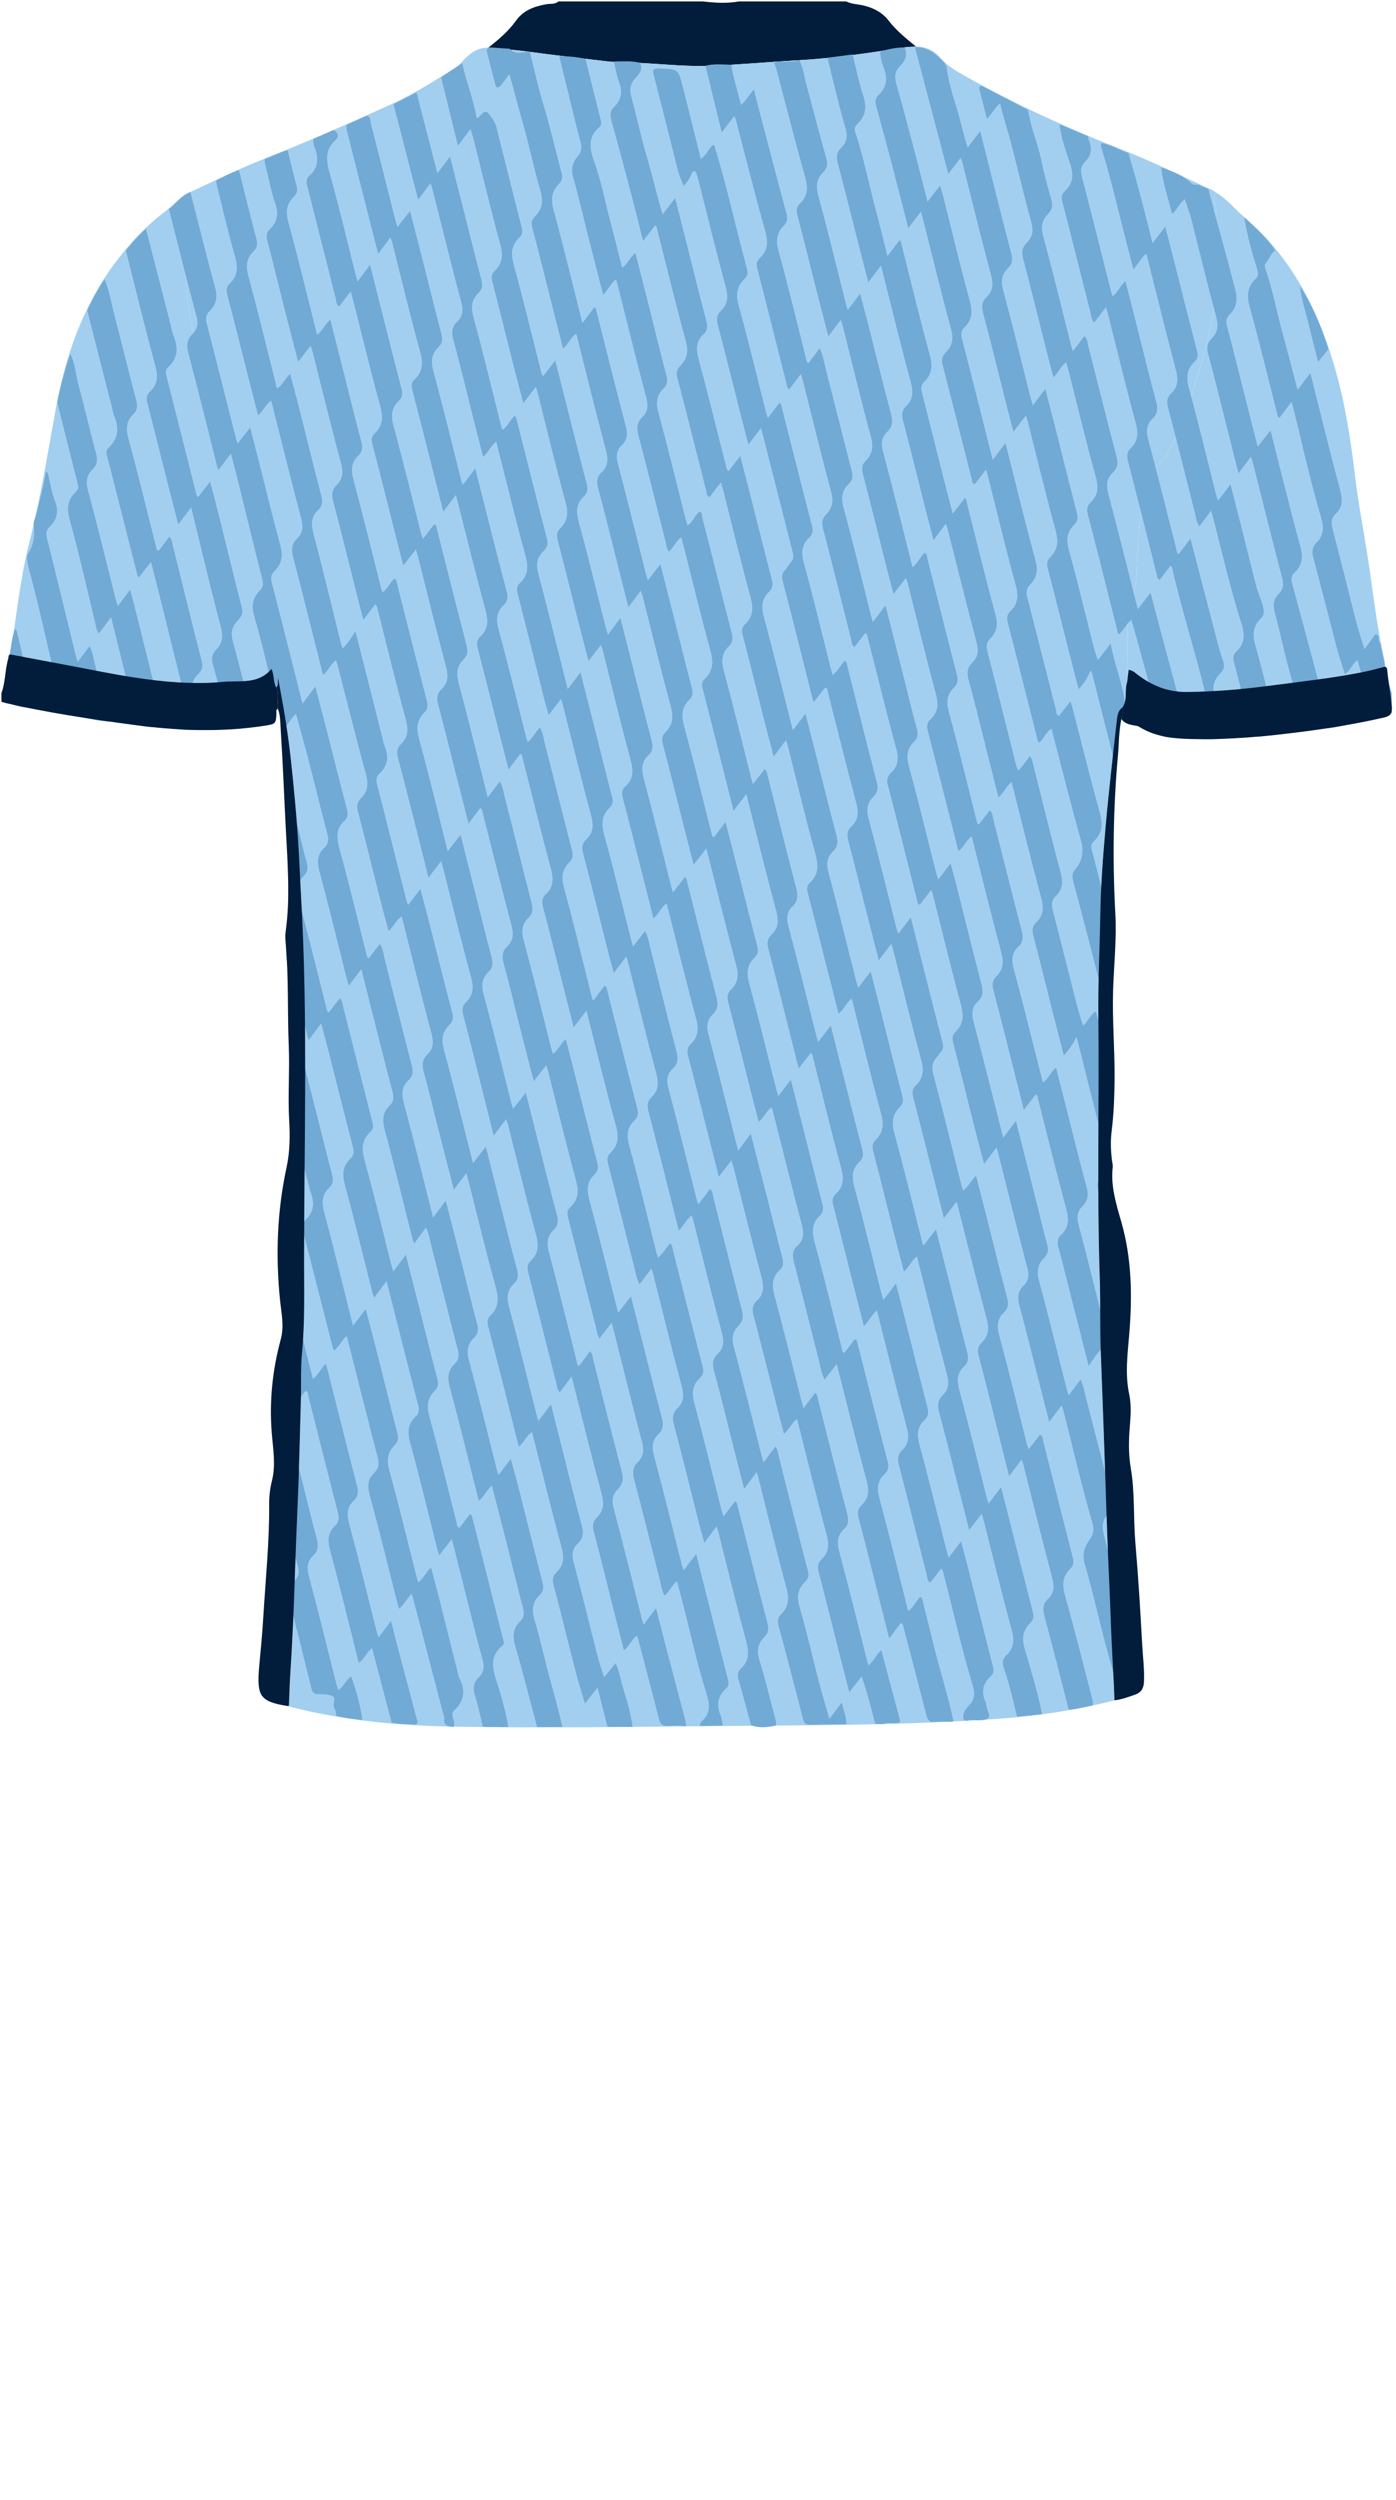 <!--?xml version="1.0" encoding="utf-8"?-->
<!-- Generator: Adobe Illustrator 24.2.3, SVG Export Plug-In . SVG Version: 6.00 Build 0)  -->
<svg version="1.1" id="Camada_1" xmlns="http://www.w3.org/2000/svg" xmlns:xlink="http://www.w3.org/1999/xlink" x="0px" y="0px" viewBox="0 0 234 419" enable-background="new 0 0 234 419" xml:space="preserve">
<g onclick="select(this)" class="" id="c-gola-primaria" fill="#021c3b">
	<path d="M81.858,7.984c1.698-1.337,3.357-2.733,4.617-4.499
		c1.272-1.782,3.087-2.41,5.099-2.775C92.254,0.587,93.013,0.768,93.6,0.24
		c8.08,0,16.16,0,24.24,0c2,0.238,4,0.366,6,0c6,0,12,0,18,0
		c0.942,0.474,2.001,0.45,2.997,0.702c1.64,0.414,3.048,1.135,4.107,2.505
		c1.305,1.689,2.962,3.021,4.603,4.362c-0.637,0.042-1.281,0.033-1.908,0.132
		c-5.975,0.945-11.956,1.833-18.003,2.17c-4.972,0.278-9.931,0.754-14.911,0.924
		c-4.36,0.148-8.685-0.423-13.031-0.554c-1.386-0.042-2.792-0.06-4.178-0.226
		c-4.424-0.529-8.852-1.032-13.265-1.638C86.124,8.326,83.986,8.217,81.858,7.984z"></path>
</g>
<g onclick="select(this)" class="" id="c-estampa-primaria" fill="#a2cff0">
	<path d="M81.858,7.984c2.128,0.234,4.266,0.342,6.392,0.634
		c4.414,0.605,8.841,1.109,13.265,1.638c1.386,0.166,2.792,0.184,4.178,0.226
		c4.346,0.132,8.671,0.703,13.031,0.554c4.98-0.17,9.939-0.646,14.911-0.924
		c6.048-0.338,12.029-1.225,18.003-2.17c0.627-0.099,1.271-0.09,1.908-0.132
		c1.62-0.012,2.998,0.629,4.018,1.819c1.18,1.377,2.681,2.263,4.208,3.122
		c8.55,4.809,17.46,8.859,26.582,12.441c5.102,2.004,9.99,4.468,14.975,6.722
		c0.176,0.08,0.32,0.23,0.479,0.347c-0.328,0.546-0.439,1.212-0.234,1.736
		c0.486,1.247,0.032,2.498,0.193,3.734c0.046,0.355,0.01,0.72,0.044,1.077
		c0.48,5.069,0.196,10.106-0.717,15.105c-0.825,4.518-2.368,8.846-3.583,13.261
		c-0.77,2.798-1.932,5.399-3.307,7.922c-0.436,0.8-0.854,1.762-1.559,2.233
		c-1.751,1.171-2.226,2.961-2.632,4.763c-0.903,4.009-1.278,8.095-1.431,12.198
		c-0.073,1.954-0.14,3.898-0.733,5.783c-1.319,4.19-0.582,8.538-0.956,12.801
		c-0.012,0.141,0.102,0.294,0.157,0.44c-0.051,0.386-0.052,0.788-0.162,1.157
		c-0.398,1.335,0.129,2.836-0.742,4.081c-0.677,0.483-0.838,1.261-0.918,1.972
		c-0.678,6.04-1.386,12.079-1.917,18.132c-0.428,4.88-0.8,9.778-0.878,14.673
		c-0.089,5.593-0.391,11.181-0.326,16.779c0.169,14.71-0.256,29.423,0.235,44.131
		c0.139,4.154,0.011,8.308,0.175,12.465c0.262,6.619,0.49,13.24,0.718,19.861
		c0.16,4.625,0.297,9.25,0.49,13.875c0.165,3.944,0.356,7.888,0.489,11.831
		c0.142,4.227,0.462,8.443,0.585,12.669c-6.437,1.674-12.988,2.636-19.615,3.106
		c-15.289,1.083-30.605,1.056-45.92,1.2c-14.877,0.14-29.755,0.36-44.63,0.121
		c-9.36-0.15-18.684-0.962-27.806-3.294c-0.151-0.039-0.295-0.11-0.441-0.166
		c0.139-1.629,0.136-3.265,0.244-4.898c0.365-5.528,0.604-11.066,0.785-16.604
		c0.136-4.146,0.296-8.29,0.477-12.435c0.249-5.701,0.373-11.408,0.536-17.112
		c0.078-2.753-0.065-5.507,0.202-8.262c0.483-4.977,0.344-9.989,0.343-14.968
		c-0.005-20.456,0.66-40.92-0.507-61.368c-0.179-3.14-0.294-6.283-0.497-9.424
		c-0.297-4.602-0.742-9.185-1.241-13.769c-0.494-4.536-1.274-9.016-2.132-13.488
		c0.019-1.44-0.101-2.862-0.544-4.244c-0.204-0.637-0.364-1.281-0.507-1.938
		c-0.352-1.618-0.223-3.258-0.324-4.872c-0.111-1.768-0.703-3.45-0.754-5.167
		c-0.089-3.004-0.452-5.946-1.007-8.889c-0.412-2.186-0.791-4.378-1.083-6.59
		c-0.274-2.072-1.559-3.835-2.707-5.578c-0.702-1.067-1.465-2.105-1.933-3.298
		c-2.274-5.79-4.098-11.723-5.441-17.796c-0.853-3.853-1.277-7.752-1.147-11.715
		c0.077-2.351,0.052-4.707,0.313-7.048c0.066-0.59-0.355-1.147-0.029-1.74
		c0.416-0.756,0.347-1.526-0.009-2.286c4.256-1.997,8.478-4.066,12.853-5.801
		c7.086-2.81,14.067-5.867,21.013-9.007c3.941-1.782,7.593-4.073,11.233-6.384
		c0.452-0.287,0.752-0.703,1.105-1.081C78.773,8.91,80.069,7.957,81.858,7.984z"></path>
	<path d="M189.051,113.313c-0.055-0.147-0.169-0.3-0.157-0.441
		c0.374-4.263-0.363-8.611,0.956-12.801c0.594-1.886,0.661-3.83,0.733-5.783
		c0.153-4.102,0.527-8.188,1.431-12.198c0.406-1.803,0.88-3.592,2.632-4.763
		c0.705-0.471,1.123-1.433,1.559-2.233c1.374-2.524,2.536-5.124,3.307-7.922
		c1.216-4.415,2.758-8.743,3.583-13.261c0.913-4.999,1.198-10.035,0.717-15.105
		c-0.034-0.357,0.002-0.722-0.044-1.077c-0.161-1.236,0.293-2.487-0.193-3.734
		c-0.204-0.524-0.093-1.189,0.234-1.736c1.817,1.057,3.11,2.724,4.688,4.061
		c7.603,6.439,12.089,14.839,14.936,24.223c1.884,6.209,2.92,12.578,3.674,19.018
		c0.547,4.675,1.464,9.305,2.177,13.962c0.876,5.718,1.489,11.479,2.788,17.128
		c0.079,0.345,0.052,0.715,0.075,1.074c-1.199,0.298-2.387,0.644-3.597,0.885
		c-5.273,1.048-10.616,1.63-15.941,2.328c-4.547,0.596-9.093,0.977-13.693,1.021
		c-3.219,0.031-5.818-1.059-8.252-2.921c-0.443-0.339-0.851-0.732-1.481-0.783
		C189.138,112.608,189.095,112.961,189.051,113.313z"></path>
	<path d="M46.598,113.577c-0.026,0.564,0.069,1.151-0.299,1.653
		c-0.508-0.924-0.319-2.022-0.785-3.145c-2.231,2.659-5.302,1.924-8.116,2.185
		c-4.998,0.464-9.963,0.015-14.898-0.738c-3.345-0.51-6.662-1.201-9.99-1.823
		c-3.594-0.672-7.184-1.359-10.776-2.039c1.009-6.227,1.601-12.538,3.157-18.655
		c1.913-7.522,3.104-15.168,4.51-22.783c1.587-8.594,4.446-16.762,9.682-23.903
		c2.538-3.461,5.474-6.577,8.929-9.151c1.178-0.877,2.032-2.145,3.413-2.762
		c0.357,0.761,0.425,1.531,0.009,2.287c-0.326,0.592,0.095,1.149,0.029,1.74
		c-0.261,2.341-0.236,4.696-0.313,7.048c-0.13,3.962,0.295,7.862,1.147,11.715
		c1.344,6.073,3.168,12.006,5.441,17.796c0.469,1.194,1.231,2.232,1.933,3.298
		c1.148,1.744,2.433,3.507,2.707,5.578c0.292,2.213,0.672,4.405,1.083,6.59
		c0.555,2.943,0.917,5.886,1.007,8.889c0.051,1.716,0.643,3.399,0.754,5.167
		c0.101,1.614-0.028,3.254,0.324,4.872c0.143,0.657,0.303,1.301,0.507,1.938
		C46.497,110.715,46.618,112.137,46.598,113.577z"></path>
</g>
<g onclick="select(this)" class="" id="c-estampa-secundaria" fill="#71aad4">
	<path d="M208.56,36.425c1.824,1.738,3.774,3.358,5.151,5.513
		c-0.671,0.598-0.982,1.45-1.519,2.143c-0.211,0.272-0.239,0.554-0.118,0.895
		c1.274,3.576,1.929,7.319,2.938,10.968c0.845,3.056,1.623,6.13,2.485,9.405
		c0.77-1.011,1.399-1.836,2.14-2.81c1.702,6.73,3.292,13.232,5.022,19.696
		c0.411,1.536,0.405,2.763-0.789,3.882c-0.75,0.703-0.768,1.52-0.508,2.51
		c1.346,5.131,2.601,10.286,3.923,15.424c0.397,1.545,0.908,3.061,1.413,4.744
		c0.592-0.801,1.107-1.414,1.526-2.087c0.429-0.687,0.646-0.371,0.889,0.105
		c0,0-0.005-0.013-0.005-0.013c-0.049,0.368-0.03,0.719,0.237,1.013
		c0.708,2.768,1.024,5.627,1.935,8.348c0,1.12,0,2.24,0,3.36
		c-1.056,0.049-1.834,0.902-2.876,0.992c-0.947-3.277-1.894-6.553-2.862-9.902
		c-0.884,0.675-1.187,1.767-2.117,2.359c-0.496-1.629-1.021-3.174-1.437-4.749
		c-1.292-4.9-2.512-9.819-3.835-14.71c-0.28-1.034-0.22-1.838,0.546-2.591
		c1.152-1.133,1.247-2.435,0.809-3.961c-1.3-4.526-2.467-9.089-3.522-13.68
		c-0.444-1.932-0.953-3.85-1.48-5.965c-0.78,1.03-1.417,1.87-2.042,2.696
		c-0.349-0.192-0.332-0.452-0.389-0.679c-1.511-5.957-2.939-11.937-4.581-17.857
		c-0.525-1.892-0.436-3.389,0.987-4.752c0.486-0.466,0.462-0.935,0.253-1.607
		C209.847,42.262,209.046,39.38,208.56,36.425z"></path>
	<path d="M88.809,8.705c0.749,2.941,1.387,5.915,2.274,8.814
		c1.146,3.744,1.976,7.564,3.02,11.33c0.216,0.779,0.192,1.391-0.394,1.955
		c-1.324,1.272-1.387,2.672-0.906,4.437c1.688,6.188,3.183,12.428,4.815,18.902
		c0.749-0.986,1.36-1.793,1.996-2.63c0.357,0.178,0.339,0.532,0.407,0.802
		c1.624,6.385,3.198,12.782,4.88,19.151c0.335,1.267,0.219,2.264-0.691,3.152
		c-0.933,0.911-0.963,1.879-0.634,3.12c1.613,6.099,3.116,12.227,4.661,18.343
		c0.086,0.339,0.201,0.671,0.358,1.188c0.705-0.912,1.323-1.711,2.096-2.712
		c0.78,3.055,1.501,5.859,2.211,8.665c1.018,4.026,2.001,8.061,3.063,12.075
		c0.208,0.787,0.179,1.416-0.397,1.957c-1.36,1.276-1.38,2.681-0.901,4.433
		c1.631,5.969,3.081,11.987,4.598,17.988c0.058,0.23,0.067,0.477,0.389,0.685
		c0.609-0.816,1.217-1.632,1.955-2.621c0.769,2.998,1.494,5.801,2.207,8.607
		c1.033,4.063,2.033,8.135,3.109,12.187c0.21,0.793,0.143,1.398-0.437,1.943
		c-1.345,1.262-1.378,2.656-0.897,4.405c1.598,5.812,3.002,11.678,4.484,17.523
		c0.094,0.371,0.215,0.734,0.379,1.289c0.72-0.935,1.335-1.732,2.106-2.733
		c0.81,3.189,1.556,6.113,2.295,9.038c0.989,3.91,1.949,7.827,2.981,11.726
		c0.208,0.784,0.182,1.42-0.4,1.967c-1.353,1.273-1.393,2.677-0.912,4.431
		c1.614,5.891,3.047,11.831,4.552,17.751c0.075,0.296,0.022,0.654,0.442,0.877
		c0.586-0.773,1.18-1.557,1.757-2.318c0.432,0.143,0.406,0.452,0.471,0.707
		c1.677,6.618,3.33,13.243,5.057,19.849c0.228,0.873,0.054,1.495-0.526,2.032
		c-1.314,1.215-1.285,2.556-0.841,4.204c1.672,6.205,3.194,12.451,4.797,18.779
		c0.919-0.651,1.271-1.687,2.057-2.414c0.379,0.326,0.385,0.779,0.485,1.174
		c0.975,3.831,1.862,7.686,2.929,11.491c0.764,2.726,1.561,5.439,2.109,8.219
		c-0.145,0.023-0.29,0.046-0.435,0.069c-0.878-0.004-1.765-0.087-2.632,0.008
		c-0.913,0.099-1.246-0.266-1.46-1.107c-1.258-4.95-2.568-9.888-3.86-14.83
		c-0.059-0.226-0.071-0.478-0.404-0.654c-0.61,0.802-1.23,1.619-1.97,2.593
		c-0.714-2.826-1.387-5.486-2.06-8.147c-1.008-3.987-1.985-7.983-3.05-11.955
		c-0.235-0.878-0.187-1.573,0.457-2.178c1.291-1.213,1.308-2.54,0.854-4.212
		c-1.733-6.391-3.297-12.828-4.984-19.488c-0.734,0.938-1.353,1.729-2.059,2.632
		c-0.589-1.296-0.774-2.588-1.093-3.829c-1.355-5.26-2.639-10.538-4.018-15.791
		c-0.287-1.092-0.334-2,0.551-2.805c1.051-0.957,1.16-2.035,0.789-3.426
		c-1.705-6.405-3.287-12.843-4.917-19.269c-0.039-0.152-0.115-0.295-0.208-0.529
		c-0.879,0.631-1.214,1.674-2.135,2.447c-0.521-2.014-1.025-3.92-1.508-5.831
		c-1.194-4.723-2.352-9.456-3.593-14.167c-0.233-0.883-0.163-1.569,0.468-2.18
		c1.221-1.181,1.307-2.456,0.861-4.099c-1.704-6.281-3.236-12.608-4.834-18.918
		c-0.036-0.142-0.092-0.279-0.202-0.608c-0.712,0.916-1.328,1.71-2.099,2.702
		c-0.586-2.279-1.122-4.34-1.645-6.405c-1.167-4.607-2.309-9.22-3.511-13.817
		c-0.203-0.777-0.177-1.391,0.408-1.947c1.384-1.317,1.353-2.776,0.864-4.564
		c-1.645-6.007-3.094-12.068-4.623-18.106c-0.075-0.297-0.196-0.582-0.362-1.064
		c-0.702,0.933-1.309,1.739-2.064,2.742c-0.837-3.297-1.611-6.34-2.381-9.383
		c-0.882-3.484-1.717-6.982-2.666-10.448c-0.292-1.069-0.3-1.957,0.532-2.726
		c1.177-1.089,1.13-2.301,0.738-3.777c-1.712-6.443-3.301-12.919-4.962-19.492
		c-0.951,0.623-1.306,1.699-2.216,2.509c-0.809-3.191-1.58-6.232-2.35-9.273
		c-0.922-3.639-1.811-7.286-2.79-10.909c-0.216-0.8-0.135-1.412,0.418-1.958
		c1.266-1.251,1.435-2.589,0.921-4.332c-1.139-3.865-1.908-7.839-3.043-11.705
		c-0.74-2.522-1.348-5.081-2.156-7.822c-0.525,0.698-0.923,1.267-1.363,1.802
		c-0.356,0.433-0.787,0.717-1.007-0.098c-0.488-1.812-0.933-3.636-1.403-5.453
		c-0.083-0.319,0.118-0.526,0.247-0.766c0.06-0.026,0.11-0.014,0.152,0.036
		c1.105,0.071,2.21,0.143,3.316,0.214c0.04,0.003,0.099-0.012,0.116,0.009
		C86.408,9.325,87.665,8.663,88.809,8.705z"></path>
	<path d="M146.724,288.9c-0.709-2.608-1.343-5.239-2.297-7.982
		c-0.703,0.909-1.319,1.705-2.069,2.675c-0.727-2.846-1.402-5.467-2.066-8.091
		c-1.009-3.987-1.982-7.984-3.037-11.959c-0.228-0.861-0.232-1.563,0.428-2.179
		c1.295-1.208,1.317-2.548,0.866-4.22c-1.724-6.394-3.287-12.831-4.938-19.365
		c-0.93,0.681-1.294,1.71-2.189,2.511c-0.373-1.409-0.733-2.728-1.07-4.052
		c-1.35-5.301-2.664-10.611-4.062-15.899c-0.258-0.974-0.12-1.716,0.578-2.354
		c1.213-1.11,1.216-2.341,0.807-3.868c-1.671-6.248-3.211-12.531-4.802-18.801
		c-0.058-0.229-0.141-0.452-0.267-0.851c-0.711,0.916-1.344,1.731-2.114,2.723
		c-0.73-2.867-1.411-5.524-2.084-8.184c-1.008-3.987-1.982-7.983-3.037-11.958
		c-0.22-0.829-0.197-1.496,0.418-2.076c1.319-1.242,1.358-2.605,0.892-4.322
		c-1.726-6.356-3.28-12.758-4.925-19.25c-0.973,0.615-1.273,1.747-2.223,2.471
		c-0.729-2.873-1.431-5.643-2.134-8.413c-0.992-3.909-1.958-7.824-2.997-11.721
		c-0.21-0.786-0.167-1.421,0.418-1.946c1.448-1.299,1.343-2.748,0.866-4.514
		c-1.657-6.127-3.133-12.304-4.682-18.46c-0.056-0.223-0.163-0.433-0.284-0.747
		c-0.685,0.891-1.309,1.705-2.074,2.7c-0.498-1.922-0.951-3.643-1.388-5.369
		c-1.254-4.955-2.485-9.915-3.768-14.863c-0.201-0.775-0.173-1.397,0.404-1.97
		c1.24-1.231,1.422-2.553,0.94-4.303c-1.662-6.043-3.111-12.145-4.644-18.223
		c-0.084-0.332-0.2-0.656-0.37-1.207c-0.744,0.962-1.36,1.757-2.102,2.715
		c-0.687-2.641-1.338-5.09-1.959-7.547c-1.078-4.258-2.116-8.525-3.224-12.775
		c-0.194-0.743-0.155-1.33,0.396-1.843c1.386-1.291,1.409-2.704,0.913-4.504
		c-1.612-5.85-3.001-11.761-4.481-17.648c-0.125-0.496-0.296-0.981-0.493-1.629
		c-0.695,0.93-1.307,1.75-2.104,2.817c-0.985-3.993-1.907-7.73-2.829-11.467
		c1.182-0.79,2.363-1.579,3.544-2.369c0.652,3.115,1.887,6.067,2.409,9.192
		c0.193-0.021,0.25-0.01,0.27-0.032c1.295-1.38,1.285-1.374,2.429,0.233
		c0.334,0.469,0.525,0.98,0.662,1.526c1.38,5.499,2.746,11.002,4.16,16.493
		c0.188,0.73,0.201,1.313-0.372,1.844c-1.392,1.292-1.421,2.74-0.927,4.539
		c1.637,5.966,3.081,11.986,4.598,17.985c0.057,0.226,0.043,0.487,0.362,0.648
		c0.613-0.8,1.234-1.611,1.998-2.608c0.633,2.509,1.211,4.816,1.797,7.12
		c1.151,4.527,2.29,9.058,3.476,13.576c0.213,0.811,0.19,1.488-0.445,2.059
		c-1.359,1.223-1.349,2.614-0.892,4.303c1.585,5.857,3.019,11.754,4.513,17.635
		c0.094,0.368,0.214,0.73,0.378,1.288c0.722-0.967,1.333-1.786,2.092-2.804
		c0.522,2.055,0.997,3.922,1.471,5.79c1.246,4.915,2.466,9.837,3.758,14.74
		c0.248,0.942,0.249,1.726-0.478,2.394c-1.29,1.184-1.239,2.498-0.804,4.111
		c1.63,6.051,3.105,12.145,4.64,18.222c0.047,0.186,0.121,0.366,0.239,0.715
		c0.705-0.915,1.322-1.716,1.976-2.564c0.326,0.269,0.346,0.623,0.427,0.947
		c1.613,6.386,3.192,12.782,4.871,19.151c0.309,1.171,0.244,2.09-0.621,2.91
		c-1.05,0.995-1.058,2.083-0.697,3.445c1.691,6.361,3.266,12.752,4.95,19.398
		c0.745-0.994,1.37-1.827,2.122-2.829c1.033,4.028,2.017,7.835,2.985,11.645
		c0.776,3.057,1.502,6.128,2.318,9.174c0.212,0.791,0.148,1.428-0.431,1.964
		c-1.38,1.276-1.354,2.695-0.88,4.432c1.608,5.892,3.047,11.83,4.553,17.75
		c0.068,0.267,0.162,0.528,0.312,1.012c0.703-0.935,1.306-1.737,1.94-2.581
		c0.344,0.271,0.351,0.628,0.433,0.952c1.638,6.463,3.255,12.931,4.941,19.381
		c0.259,0.99,0.247,1.788-0.52,2.484c-1.215,1.1-1.217,2.336-0.807,3.867
		c1.682,6.281,3.231,12.598,4.857,19.014c0.915-0.707,1.287-1.769,2.179-2.568
		c1.045,3.928,2.057,7.762,3.092,11.589c0.142,0.526-0.064,0.607-0.51,0.638
		c-0.75,0.052-1.52-0.141-2.251,0.165
		C147.61,288.921,147.167,288.911,146.724,288.9z"></path>
	<path d="M98.147,9.886c0.834,3.372,1.655,6.746,2.514,10.112
		c0.129,0.506,0.209,0.962-0.212,1.319c-1.968,1.672-1.616,3.669-0.859,5.747
		c1.163,3.193,1.79,6.533,2.649,9.808c0.689,2.625,1.345,5.26,2.042,7.995
		c0.958-0.592,1.247-1.735,2.218-2.459c0.659,2.568,1.298,5.023,1.917,7.483
		c1.091,4.337,2.143,8.685,3.276,13.011c0.228,0.869,0.206,1.561-0.45,2.18
		c-1.236,1.166-1.32,2.452-0.876,4.089c1.632,6.01,3.095,12.067,4.625,18.105
		c0.058,0.23,0.145,0.452,0.247,0.767c0.954-0.581,1.216-1.693,2.027-2.315
		c0.485,0.203,0.371,0.688,0.458,1.028c1.655,6.459,3.262,12.93,4.937,19.384
		c0.228,0.88,0.14,1.563-0.487,2.162c-1.281,1.225-1.281,2.555-0.826,4.226
		c1.647,6.047,3.114,12.143,4.649,18.221c0.037,0.148,0.085,0.292,0.197,0.671
		c0.721-0.916,1.34-1.702,1.988-2.525c0.326,0.25,0.358,0.569,0.43,0.856
		c1.615,6.387,3.197,12.783,4.864,19.157c0.304,1.163,0.269,2.109-0.608,2.944
		c-1.044,0.993-1.066,2.07-0.698,3.443c1.612,6.016,3.088,12.068,4.616,18.107
		c0.087,0.344,0.195,0.683,0.355,1.24c0.722-0.943,1.336-1.745,2.113-2.76
		c0.531,2.105,1.001,3.979,1.476,5.852c1.255,4.954,2.494,9.912,3.788,14.856
		c0.214,0.816,0.215,1.486-0.416,2.07c-1.335,1.236-1.353,2.605-0.884,4.323
		c1.598,5.853,3.008,11.758,4.492,17.642c0.085,0.337,0.194,0.668,0.359,1.23
		c0.733-0.956,1.345-1.754,2.102-2.742c0.447,1.72,0.843,3.207,1.22,4.698
		c1.342,5.303,2.66,10.612,4.035,15.906c0.231,0.889,0.222,1.628-0.463,2.271
		c-1.243,1.167-1.298,2.455-0.855,4.083c1.596,5.854,3.023,11.754,4.518,17.636
		c0.096,0.376,0.218,0.745,0.392,1.338c0.718-0.943,1.327-1.744,2.076-2.727
		c0.379,1.428,0.714,2.637,1.021,3.854c1.435,5.691,2.85,11.388,4.306,17.074
		c0.165,0.644,0.187,1.151-0.332,1.625c-1.317,1.203-1.644,2.615-0.926,4.282
		c0.234,0.543,0.233,1.19,0.476,1.727c0.396,0.875,0.004,1.196-0.768,1.353
		c-0.316,0.022-0.633,0.045-0.949,0.067c-0.647-0.074-1.292-0.099-1.929,0.078
		c-0.147-0.047-0.293-0.094-0.439-0.141c-0.3-0.98,0.188-1.712,0.809-2.355
		c0.945-0.979,1.13-1.979,0.718-3.338c-1.889-6.228-3.3-12.585-4.93-18.883
		c-0.069-0.265-0.098-0.545-0.398-0.786c-0.603,0.781-1.205,1.559-1.807,2.339
		c-0.579-0.263-0.47-0.789-0.566-1.164c-1.58-6.19-3.103-12.395-4.707-18.579
		c-0.249-0.961-0.198-1.728,0.509-2.39c1.192-1.116,1.225-2.329,0.81-3.878
		c-1.734-6.472-3.318-12.984-4.988-19.608c-0.915,0.732-1.316,1.774-2.193,2.617
		c-0.752-2.938-1.476-5.739-2.185-8.544c-0.98-3.871-1.931-7.749-2.937-11.612
		c-0.198-0.759-0.224-1.406,0.389-1.955c1.437-1.286,1.371-2.735,0.888-4.509
		c-1.649-6.047-3.112-12.144-4.645-18.223c-0.076-0.302-0.091-0.626-0.43-0.921
		c-0.619,0.802-1.234,1.599-2.01,2.605c-0.768-3.058-1.461-5.832-2.161-8.605
		c-0.958-3.794-1.888-7.596-2.904-11.374c-0.255-0.948-0.238-1.719,0.484-2.404
		c1.206-1.145,1.255-2.398,0.824-3.993c-1.738-6.43-3.315-12.903-5.014-19.609
		c-0.745,0.969-1.379,1.794-2.149,2.796c-0.715-2.844-1.379-5.495-2.048-8.145
		c-1.036-4.104-2.056-8.212-3.134-12.304c-0.175-0.662-0.147-1.169,0.342-1.623
		c1.509-1.403,1.462-2.97,0.936-4.878c-1.635-5.926-3.063-11.91-4.573-17.87
		c-0.078-0.307-0.173-0.609-0.287-1.011c-0.897,0.656-1.259,1.68-2.072,2.406
		c-0.409-0.572-0.444-1.21-0.594-1.801c-1.496-5.882-2.954-11.773-4.504-17.641
		c-0.317-1.2-0.291-2.189,0.614-3.059c1.006-0.966,1.043-1.991,0.684-3.337
		c-1.707-6.403-3.274-12.844-4.892-19.271c-0.037-0.145-0.087-0.287-0.168-0.549
		c-0.905,0.732-1.317,1.761-2.16,2.602c-0.833-3.246-1.641-6.363-2.433-9.485
		c-0.854-3.367-1.617-6.76-2.573-10.098c-0.411-1.433-0.156-2.573,0.755-3.611
		c0.648-0.739,0.708-1.424,0.459-2.382c-1.246-4.79-2.387-9.607-3.565-14.415
		C95.227,9.437,96.703,9.516,98.147,9.886z"></path>
	<path d="M179.145,286.504c-1.345-5.216-2.657-10.442-4.061-15.642
		c-0.309-1.144-0.337-2.076,0.585-2.909c1.086-0.982,1.071-2.122,0.714-3.478
		c-1.656-6.294-3.219-12.613-4.818-18.922c-0.068-0.269-0.16-0.532-0.303-0.997
		c-0.713,0.95-1.337,1.783-2.113,2.817c-0.686-2.739-1.309-5.24-1.938-7.739
		c-1.043-4.143-2.064-8.292-3.158-12.422c-0.232-0.874-0.175-1.565,0.473-2.18
		c1.237-1.172,1.296-2.467,0.856-4.093c-1.671-6.166-3.186-12.375-4.761-18.567
		c-0.065-0.257-0.149-0.509-0.29-0.982c-0.743,0.962-1.36,1.761-2.109,2.732
		c-0.77-3.031-1.487-5.846-2.199-8.661c-0.97-3.832-1.914-7.671-2.925-11.493
		c-0.215-0.813-0.219-1.472,0.414-2.068c1.309-1.234,1.368-2.597,0.896-4.327
		c-1.662-6.084-3.13-12.222-4.674-18.338c-0.077-0.306-0.179-0.606-0.325-1.099
		c-0.714,0.951-1.342,1.787-2.105,2.804c-0.884-3.469-1.712-6.703-2.532-9.938
		c-0.853-3.367-1.658-6.748-2.573-10.098c-0.26-0.953-0.221-1.708,0.498-2.376
		c1.221-1.136,1.267-2.393,0.839-3.977c-1.677-6.206-3.203-12.452-4.788-18.683
		c-0.056-0.222-0.016-0.492-0.344-0.664c-0.794,0.616-1.181,1.627-2.058,2.437
		c-0.705-2.801-1.371-5.462-2.044-8.121c-1.028-4.064-2.042-8.132-3.109-12.186
		c-0.184-0.697-0.131-1.215,0.354-1.748c0.401-0.441,0.691-0.982,1.079-1.437
		c0.381-0.447,0.423-0.914,0.286-1.452c-1.764-6.921-3.522-13.843-5.335-20.975
		c-0.737,0.957-1.374,1.784-2.133,2.771c-0.539-2.103-1.034-4.017-1.52-5.933
		c-1.198-4.722-2.369-9.451-3.609-14.163c-0.238-0.904-0.184-1.637,0.494-2.269
		c1.262-1.176,1.27-2.479,0.832-4.095c-1.589-5.857-3.019-11.757-4.513-17.641
		c-0.108-0.425-0.22-0.85-0.367-1.262c-0.062-0.174-0.191-0.405-0.338-0.45
		c-0.288-0.088-0.415,0.212-0.492,0.412c-0.29,0.756-0.722,1.407-1.37,2.066
		c-0.327-0.913-0.698-1.735-0.919-2.597c-1.359-5.299-2.661-10.614-4.043-15.907
		c-0.26-0.995-0.096-1.21,0.942-1.171c3.16,0.119,3.156,0.074,3.913,3.107
		c0.994,3.985,1.998,7.969,3.026,12.069c0.922-0.66,1.272-1.693,1.994-2.339
		c0.273-0.038,0.295,0.15,0.337,0.288c2.06,6.802,3.585,13.745,5.433,20.603
		c0.185,0.686-0.093,1.176-0.525,1.612c-1.236,1.251-1.409,2.565-0.923,4.318
		c1.653,5.963,3.087,11.986,4.609,17.986c0.068,0.267,0.169,0.525,0.304,0.939
		c0.693-0.912,1.309-1.724,1.921-2.529c0.476,0.21,0.379,0.628,0.461,0.946
		c1.667,6.54,3.307,13.087,5.002,19.619c0.205,0.79,0.154,1.404-0.43,1.947
		c-1.357,1.262-1.382,2.651-0.897,4.408c1.592,5.773,2.98,11.603,4.448,17.41
		c0.096,0.382,0.212,0.758,0.348,1.239c0.924-0.634,1.295-1.655,2.058-2.379
		c0.345,0.247,0.335,0.63,0.415,0.942c1.639,6.464,3.239,12.938,4.918,19.392
		c0.251,0.966,0.193,1.731-0.505,2.396c-1.171,1.117-1.245,2.314-0.825,3.873
		c1.652,6.13,3.138,12.304,4.691,18.461c0.048,0.19,0.146,0.367,0.271,0.672
		c0.673-0.877,1.29-1.68,2.081-2.711c0.62,2.463,1.17,4.654,1.724,6.844
		c1.185,4.684,2.354,9.373,3.579,14.047c0.183,0.7,0.149,1.228-0.355,1.741
		c-0.222,0.226-0.364,0.529-0.58,0.762c-0.754,0.816-0.928,1.631-0.62,2.792
		c1.628,6.137,3.128,12.307,4.676,18.465c0.086,0.341,0.202,0.673,0.339,1.125
		c0.94-0.646,1.295-1.68,2.172-2.498c0.591,2.3,1.159,4.472,1.708,6.649
		c1.164,4.607,2.288,9.225,3.501,13.819c0.253,0.959,0.207,1.723-0.501,2.401
		c-1.161,1.112-1.246,2.319-0.826,3.874c1.631,6.053,3.101,12.149,4.636,18.229
		c0.065,0.256,0.18,0.499,0.315,0.865c0.676-0.868,1.282-1.645,1.881-2.414
		c0.56,0.214,0.455,0.702,0.541,1.039c1.661,6.5,3.281,13.011,4.952,19.508
		c0.189,0.735,0.197,1.316-0.368,1.848c-1.378,1.297-1.431,2.749-0.925,4.541
		c1.584,5.606,2.983,11.265,4.456,16.902c0.132,0.503,0.293,1.001,0.15,1.53
		C181.786,286.007,180.502,286.468,179.145,286.504z"></path>
	<path d="M170.494,287.704c-0.685-2.625-1.21-5.293-2.119-7.858
		c-0.297-0.839-0.543-1.68,0.278-2.412c1.391-1.24,1.38-2.664,0.906-4.403
		c-1.628-5.971-3.083-11.989-4.607-17.988c-0.105-0.412-0.237-0.817-0.4-1.374
		c-0.715,0.933-1.339,1.747-2.098,2.737c-0.531-2.101-1.016-4.021-1.503-5.941
		c-1.168-4.606-2.3-9.222-3.533-13.812c-0.301-1.123-0.242-2.017,0.593-2.829
		c1.011-0.984,1.108-2.042,0.736-3.441c-1.747-6.557-3.349-13.152-5.033-19.85
		c-0.918,0.693-1.292,1.75-2.192,2.57c-0.587-2.245-1.16-4.378-1.701-6.518
		c-1.155-4.568-2.27-9.147-3.46-13.706c-0.197-0.756-0.124-1.331,0.408-1.842
		c1.331-1.279,1.398-2.67,0.916-4.44c-1.729-6.355-3.268-12.762-4.905-19.257
		c-0.957,0.696-1.283,1.796-2.21,2.534c-0.779-3.05-1.547-6.045-2.309-9.041
		c-0.954-3.754-1.884-7.515-2.871-11.26c-0.173-0.655-0.133-1.168,0.355-1.62
		c1.505-1.392,1.463-2.944,0.939-4.849c-1.674-6.082-3.136-12.223-4.682-18.34
		c-0.046-0.183-0.118-0.36-0.243-0.734c-0.71,0.94-1.32,1.746-2.071,2.739
		c-0.598-2.28-1.162-4.37-1.692-6.468c-1.164-4.608-2.291-9.225-3.483-13.825
		c-0.19-0.734-0.206-1.318,0.366-1.846c1.401-1.294,1.417-2.75,0.929-4.543
		c-1.638-6.01-3.094-12.069-4.624-18.108c-0.083-0.329-0.198-0.651-0.352-1.15
		c-0.702,0.918-1.3,1.699-1.898,2.48c-0.522-0.228-0.456-0.695-0.545-1.041
		c-1.624-6.345-3.198-12.702-4.867-19.035c-0.241-0.915,0.072-1.486,0.593-2.025
		c1.131-1.17,1.295-2.38,0.859-3.986c-1.687-6.203-3.207-12.452-4.789-18.684
		c-0.067-0.263-0.031-0.572-0.39-0.766c-0.614,0.803-1.236,1.615-1.996,2.608
		c-0.622-2.471-1.173-4.747-1.771-7.011c-1.161-4.398-2.323-8.796-3.547-13.176
		c-0.254-0.909-0.199-1.634,0.47-2.284c1.221-1.188,1.452-2.513,0.832-4.121
		c-0.427-1.107-0.585-2.318-0.863-3.483c1.455-0.008,2.917-0.153,4.353,0.223
		c0.572,1.087-0.114,1.85-0.753,2.536c-0.918,0.984-1.042,1.982-0.68,3.272
		c0.949,3.382,1.634,6.842,2.654,10.201c0.923,3.04,1.576,6.152,2.579,9.407
		c0.723-0.952,1.331-1.752,2.089-2.752c0.757,2.994,1.456,5.759,2.155,8.525
		c1.018,4.026,2.011,8.06,3.075,12.074c0.227,0.858,0.243,1.569-0.432,2.184
		c-1.359,1.239-1.297,2.641-0.84,4.321c1.581,5.818,3.013,11.677,4.5,17.521
		c0.095,0.374,0.096,0.783,0.501,1.158c0.609-0.798,1.206-1.58,1.956-2.563
		c0.454,1.755,0.864,3.31,1.259,4.87c1.335,5.264,2.652,10.533,4.013,15.791
		c0.207,0.799,0.237,1.476-0.405,2.065c-1.389,1.274-1.332,2.712-0.86,4.448
		c1.624,5.972,3.079,11.99,4.599,17.991c0.046,0.183,0.1,0.363,0.221,0.8
		c0.737-0.969,1.344-1.767,2.102-2.763c0.554,2.155,1.061,4.098,1.553,6.045
		c1.214,4.801,2.385,9.613,3.66,14.398c0.282,1.057,0.181,1.885-0.576,2.608
		c-1.113,1.063-1.141,2.2-0.747,3.663c1.62,6.014,3.088,12.069,4.616,18.108
		c0.085,0.334,0.204,0.66,0.349,1.123c0.7-0.925,1.318-1.742,2.08-2.749
		c0.527,2.061,1.011,3.929,1.483,5.799c1.272,5.033,2.518,10.073,3.829,15.096
		c0.199,0.762,0.089,1.327-0.431,1.84c-1.304,1.288-1.379,2.679-0.893,4.445
		c1.642,5.967,3.083,11.988,4.603,17.989c0.046,0.183,0.105,0.362,0.229,0.784
		c0.739-0.944,1.356-1.733,2.117-2.706c0.766,2.991,1.488,5.788,2.199,8.588
		c1.002,3.948,1.966,7.906,3.013,11.842c0.257,0.965,0.3,1.766-0.476,2.49
		c-1.169,1.09-1.277,2.297-0.85,3.867c1.633,6.01,3.094,12.068,4.623,18.106
		c0.075,0.298,0.18,0.589,0.317,1.032c0.711-0.927,1.334-1.74,2.107-2.747
		c0.43,1.701,0.813,3.222,1.198,4.742c1.353,5.342,2.691,10.689,4.078,16.022
		c0.2,0.769,0.219,1.387-0.377,1.963c-1.307,1.264-1.462,2.651-0.934,4.43
		c1.067,3.592,2.156,7.188,2.905,10.868
		C173.29,287.409,171.892,287.556,170.494,287.704z"></path>
	<path d="M141.847,288.968c-1.999,0.019-3.999,0.014-5.997,0.068
		c-0.713,0.019-1.05-0.18-1.24-0.927c-1.327-5.22-2.687-10.433-4.097-15.632
		c-0.216-0.798-0.141-1.415,0.416-1.955c1.327-1.287,1.374-2.674,0.891-4.439
		c-1.662-6.084-3.124-12.223-4.666-18.341c-0.074-0.293-0.178-0.577-0.325-1.046
		c-0.715,0.956-1.326,1.774-2.093,2.799c-0.633-2.472-1.216-4.725-1.786-6.982
		c-1.086-4.296-2.116-8.607-3.278-12.883c-0.297-1.094-0.229-1.933,0.576-2.686
		c1.082-1.012,1.151-2.107,0.768-3.538c-1.651-6.17-3.157-12.379-4.718-18.573
		c-0.086-0.341-0.196-0.675-0.338-1.157c-0.938,0.656-1.285,1.692-2.182,2.53
		c-0.456-1.819-0.871-3.495-1.296-5.169c-1.248-4.915-2.478-9.834-3.772-14.737
		c-0.247-0.936-0.253-1.717,0.475-2.398c1.266-1.185,1.229-2.498,0.796-4.112
		c-1.656-6.169-3.151-12.38-4.71-18.575c-0.064-0.254-0.159-0.5-0.295-0.923
		c-0.718,0.945-1.335,1.758-2.081,2.741c-0.292-1.055-0.556-1.944-0.783-2.843
		c-1.469-5.806-2.907-11.62-4.418-17.415c-0.239-0.918,0.007-1.561,0.604-2.133
		c1.17-1.121,1.233-2.332,0.817-3.876c-1.672-6.206-3.199-12.45-4.781-18.68
		c-0.067-0.266-0.159-0.525-0.294-0.963c-0.708,0.921-1.325,1.724-2.063,2.685
		c-0.26-0.904-0.496-1.643-0.685-2.393c-1.501-5.963-2.976-11.932-4.509-17.887
		c-0.193-0.75-0.152-1.332,0.395-1.849c1.382-1.306,1.396-2.752,0.909-4.54
		c-1.721-6.316-3.264-12.68-4.901-19.129c-0.909,0.662-1.273,1.729-2.202,2.543
		c-0.507-1.977-0.992-3.838-1.461-5.703c-1.17-4.647-2.277-9.31-3.535-13.933
		c-0.335-1.229-0.241-2.164,0.651-3.013c0.974-0.927,1.035-1.921,0.689-3.221
		c-1.683-6.327-3.244-12.687-4.852-19.035c-0.067-0.266-0.169-0.523-0.315-0.967
		c-0.695,0.934-1.302,1.751-2.065,2.777c-0.355-1.364-0.66-2.529-0.961-3.696
		c-1.057-4.096-2.113-8.193-3.17-12.29c1.284-0.659,2.567-1.318,3.851-1.977
		c1.146,4.444,2.292,8.889,3.495,13.557c0.72-0.946,1.347-1.77,2.12-2.787
		c0.375,1.469,0.696,2.722,1.014,3.975c1.402,5.535,2.777,11.078,4.229,16.6
		c0.243,0.925,0.171,1.646-0.491,2.283c-1.24,1.194-1.244,2.491-0.805,4.113
		c1.628,6.012,3.088,12.07,4.611,18.11c0.056,0.223,0.023,0.492,0.36,0.643
		c0.768-0.602,1.141-1.575,1.861-2.285c0.332,0.128,0.337,0.427,0.4,0.673
		c1.686,6.658,3.342,13.324,5.081,19.969c0.238,0.91-0.057,1.501-0.604,2.015
		c-1.236,1.162-1.224,2.432-0.81,3.986c1.674,6.287,3.229,12.605,4.887,19.146
		c0.734-0.971,1.364-1.803,2.133-2.819c0.915,3.607,1.777,6.99,2.631,10.375
		c0.88,3.485,1.725,6.979,2.649,10.452c0.199,0.746,0.165,1.334-0.385,1.852
		c-1.383,1.303-1.408,2.749-0.918,4.538c1.624,5.93,3.063,11.911,4.576,17.872
		c0.058,0.227,0.141,0.447,0.274,0.864c0.706-0.921,1.319-1.721,1.997-2.606
		c0.58,1.071,0.704,2.18,0.972,3.231c1.433,5.611,2.785,11.242,4.27,16.839
		c0.321,1.208,0.303,2.164-0.617,3.017c-1.029,0.955-1.041,2.011-0.692,3.33
		c1.605,6.06,3.1,12.149,4.637,18.227c0.085,0.338,0.196,0.669,0.35,1.187
		c0.704-0.919,1.322-1.726,2.005-2.616c0.455,0.573,0.469,1.221,0.615,1.794
		c1.576,6.192,3.099,12.398,4.708,18.581c0.262,1.008,0.181,1.789-0.54,2.501
		c-1.107,1.093-1.203,2.255-0.788,3.784c1.645,6.049,3.114,12.146,4.652,18.224
		c0.067,0.265,0.174,0.519,0.311,0.921c0.693-0.917,1.311-1.734,1.974-2.611
		c0.475,0.673,0.495,1.406,0.666,2.078c1.607,6.308,3.174,12.626,4.816,18.924
		c0.207,0.794-0.129,1.252-0.562,1.688c-1.256,1.263-1.361,2.579-0.852,4.302
		c1.208,4.095,2.13,8.274,3.206,12.408c0.53,2.034,1.146,4.046,1.771,6.234
		c0.713-0.947,1.33-1.766,2.083-2.765
		C141.368,286.665,141.922,287.742,141.847,288.968z"></path>
	<path d="M122.556,10.85c0.385,2.241,1.066,4.408,1.645,6.736
		c0.884-0.71,1.313-1.668,2.171-2.592c0.405,1.6,0.758,3.039,1.134,4.471
		c1.429,5.441,2.848,10.885,4.321,16.315c0.213,0.785,0.18,1.392-0.397,1.96
		c-1.293,1.274-1.401,2.65-0.908,4.429c1.651,5.964,3.084,11.989,4.6,17.991
		c0.058,0.228,0.045,0.485,0.385,0.719c0.602-0.8,1.209-1.607,1.893-2.515
		c0.569,1.167,0.718,2.345,1.008,3.47c1.464,5.685,2.875,11.384,4.35,17.066
		c0.222,0.857,0.198,1.546-0.463,2.165c-1.272,1.192-1.326,2.5-0.865,4.183
		c1.624,5.93,3.046,11.916,4.547,17.879c0.076,0.303,0.176,0.6,0.327,1.113
		c0.73-0.953,1.365-1.781,2.126-2.774c1.072,4.229,2.089,8.237,3.103,12.246
		c0.705,2.788,1.367,5.587,2.128,8.359c0.236,0.86,0.233,1.567-0.417,2.189
		c-1.264,1.209-1.337,2.533-0.881,4.208c1.625,5.972,3.078,11.99,4.6,17.99
		c0.067,0.266,0.173,0.522,0.317,0.952c0.697-0.924,1.31-1.738,2.051-2.721
		c0.345,1.272,0.66,2.366,0.937,3.469c1.414,5.615,2.785,11.242,4.257,16.842
		c0.294,1.117,0.284,2.014-0.58,2.795c-1.119,1.012-1.109,2.146-0.737,3.543
		c1.635,6.135,3.158,12.3,4.721,18.453c0.056,0.221,0.113,0.442,0.226,0.886
		c0.743-0.981,1.373-1.814,2.134-2.819c1.193,4.706,2.329,9.18,3.459,13.656
		c0.587,2.323,1.115,4.663,1.765,6.968c0.256,0.909,0.202,1.64-0.473,2.292
		c-1.183,1.144-1.291,2.38-0.852,3.99c1.638,6.009,3.096,12.068,4.625,18.107
		c0.068,0.267,0.175,0.524,0.325,0.965c0.695-0.928,1.308-1.746,1.986-2.651
		c0.51,0.996,0.624,2.019,0.878,2.992c1.473,5.641,2.901,11.294,4.41,16.925
		c0.265,0.991,0.245,1.79-0.522,2.484c-1.218,1.102-1.212,2.34-0.804,3.868
		c1.678,6.282,3.224,12.599,4.833,18.961c0.703-0.266,0.773-1.066,1.35-1.343
		c0.089,2.391,0.463,4.769,0.298,7.17c-0.054,0.777-0.232,1.442-1.209,1.44
		c-0.196-1.838-1.059-3.479-1.441-5.373c-0.958,0.815-1.379,1.8-1.965,3.058
		c-0.646-2.283-1.229-4.209-1.733-6.156c-1.132-4.368-2.122-8.777-3.386-13.106
		c-0.477-1.634-0.058-2.88,0.804-4.058c0.659-0.9,0.804-1.702,0.495-2.758
		c-1.826-6.25-3.27-12.6-4.877-18.907c-0.057-0.225-0.163-0.437-0.315-0.838
		c-0.692,0.911-1.303,1.716-2.075,2.731c-0.379-1.494-0.697-2.749-1.016-4.004
		c-1.309-5.147-2.577-10.305-3.954-15.434c-0.354-1.317-0.34-2.409,0.677-3.376
		c0.906-0.862,0.951-1.789,0.628-3.01c-1.698-6.408-3.276-12.847-4.896-19.276
		c-0.055-0.22-0.125-0.436-0.259-0.896c-0.742,0.977-1.35,1.778-2.098,2.765
		c-0.684-2.626-1.318-5.006-1.921-7.394c-1.086-4.298-2.129-8.607-3.251-12.896
		c-0.197-0.752-0.147-1.339,0.39-1.849c1.379-1.312,1.393-2.767,0.91-4.547
		c-1.641-6.051-3.112-12.147-4.651-18.226c-0.076-0.3-0.179-0.593-0.314-1.038
		c-0.694,0.904-1.316,1.713-1.939,2.525c-0.477-0.167-0.405-0.608-0.481-0.906
		c-1.638-6.424-3.224-12.861-4.897-19.275c-0.24-0.919,0.117-1.492,0.64-2.008
		c1.152-1.137,1.233-2.328,0.815-3.874c-1.676-6.207-3.202-12.454-4.784-18.686
		c-0.067-0.265-0.044-0.57-0.42-0.785c-0.592,0.762-1.196,1.539-1.836,2.363
		c-0.48-0.362-0.426-0.891-0.533-1.31c-1.578-6.192-3.109-12.396-4.71-18.583
		c-0.236-0.911-0.193-1.622,0.476-2.285c1.157-1.145,1.288-2.379,0.849-3.996
		c-1.666-6.126-3.145-12.303-4.698-18.46c-0.084-0.333-0.198-0.657-0.348-1.149
		c-0.7,0.929-1.313,1.743-1.963,2.605c-0.399-0.328-0.39-0.749-0.48-1.104
		c-1.629-6.426-3.227-12.86-4.89-19.277c-0.184-0.709-0.008-1.193,0.428-1.607
		c1.411-1.341,1.442-2.782,0.92-4.624c-1.763-6.219-3.315-12.497-4.951-18.751
		c-0.029-0.109-0.106-0.205-0.246-0.465c-0.66,0.87-1.268,1.671-2.081,2.742
		c-0.944-3.882-1.831-7.528-2.718-11.173
		C119.683,10.666,121.121,10.805,122.556,10.85z"></path>
	<path d="M125.894,289.116c-0.69-2.541-1.354-5.09-2.085-7.62
		c-0.21-0.728-0.181-1.326,0.372-1.851c1.375-1.304,1.418-2.739,0.923-4.544
		c-1.666-6.083-3.131-12.221-4.675-18.337c-0.067-0.267-0.165-0.526-0.312-0.986
		c-0.693,0.931-1.301,1.748-2.05,2.754c-0.333-1.208-0.639-2.246-0.905-3.295
		c-1.392-5.496-2.739-11.004-4.187-16.485c-0.284-1.076-0.268-1.922,0.546-2.698
		c1.096-1.045,1.177-2.181,0.778-3.664c-1.711-6.361-3.264-12.764-4.878-19.151
		c-0.038-0.149-0.105-0.291-0.233-0.638c-0.692,0.912-1.298,1.712-1.993,2.627
		c-0.581-1.184-0.745-2.392-1.042-3.546c-1.421-5.53-2.784-11.075-4.212-16.603
		c-0.189-0.733-0.204-1.319,0.361-1.852c1.371-1.294,1.449-2.722,0.952-4.537
		c-1.738-6.347-3.277-12.748-4.947-19.345c-0.747,0.973-1.385,1.803-2.146,2.794
		c-0.877-3.456-1.707-6.726-2.538-9.997c-0.855-3.367-1.687-6.739-2.582-10.095
		c-0.224-0.84-0.261-1.562,0.426-2.172c1.374-1.22,1.333-2.624,0.882-4.304
		c-1.649-6.13-3.16-12.296-4.723-18.449c-0.068-0.266-0.052-0.564-0.39-0.826
		c-0.61,0.811-1.22,1.622-1.99,2.646c-0.467-1.835-0.882-3.467-1.296-5.099
		c-1.275-5.031-2.525-10.069-3.846-15.088c-0.218-0.828-0.206-1.504,0.409-2.071
		c1.387-1.28,1.344-2.704,0.874-4.437c-1.683-6.203-3.208-12.449-4.794-18.678
		c-0.035-0.137-0.077-0.273-0.174-0.62c-0.723,0.95-1.333,1.75-2.113,2.774
		c-0.692-2.739-1.311-5.199-1.936-7.657c-1.071-4.218-2.14-8.437-3.226-12.651
		c-0.167-0.647-0.273-1.239,0.288-1.757c1.449-1.337,1.52-2.819,0.994-4.716
		c-1.694-6.116-3.156-12.297-4.712-18.451c-0.048-0.189-0.144-0.366-0.278-0.698
		c-0.68,0.904-1.293,1.718-2.048,2.721c-0.541-2.106-1.037-4.016-1.521-5.928
		c-1.215-4.799-2.423-9.6-3.64-14.399c-0.109-0.428-0.247-0.847-0.098-1.291
		c1.096-0.49,2.193-0.981,3.289-1.471c0.755,0.081,0.615,0.754,0.728,1.195
		c1.391,5.414,2.751,10.835,4.122,16.254c0.085,0.335,0.197,0.664,0.356,1.191
		c0.724-0.925,1.345-1.72,2.109-2.697c0.611,2.37,1.18,4.547,1.732,6.729
		c1.165,4.606,2.299,9.221,3.502,13.817c0.224,0.855,0.247,1.561-0.415,2.188
		c-1.269,1.202-1.347,2.524-0.888,4.208c1.638,6.008,3.094,12.065,4.618,18.104
		c0.067,0.267,0.091,0.551,0.367,0.782c0.62-0.821,1.237-1.64,2.015-2.671
		c0.544,2.158,1.024,4.077,1.511,5.994c1.241,4.875,2.458,9.756,3.753,14.617
		c0.245,0.92,0.167,1.638-0.502,2.268c-1.247,1.176-1.294,2.465-0.851,4.093
		c1.593,5.855,3.02,11.755,4.512,17.637c0.096,0.38,0.212,0.755,0.349,1.241
		c0.903-0.683,1.266-1.707,2.095-2.46c0.482,0.924,0.592,1.91,0.831,2.842
		c1.519,5.916,2.989,11.845,4.515,17.76c0.201,0.78,0.153,1.402-0.421,1.968
		c-1.211,1.194-1.415,2.482-0.95,4.188c1.669,6.124,3.148,12.299,4.703,18.454
		c0.038,0.151,0.122,0.29,0.238,0.561c0.669-0.883,1.283-1.694,1.888-2.492
		c0.454,0.169,0.38,0.54,0.452,0.825c1.672,6.578,3.323,13.162,5.024,19.733
		c0.203,0.784,0.172,1.406-0.418,1.952c-1.36,1.259-1.374,2.644-0.891,4.401
		c1.597,5.812,2.982,11.683,4.452,17.53c0.086,0.343,0.202,0.68,0.334,1.118
		c0.904-0.645,1.297-1.641,2.046-2.4c0.355,0.292,0.348,0.706,0.439,1.063
		c1.674,6.577,3.322,13.161,5.037,19.728c0.209,0.801-0.031,1.344-0.519,1.807
		c-1.318,1.25-1.34,2.616-0.883,4.308c1.542,5.703,2.922,11.451,4.369,17.18
		c0.127,0.501,0.289,0.993,0.496,1.697c0.695-0.919,1.301-1.719,1.893-2.501
		c0.456,0.06,0.38,0.405,0.442,0.646c1.673,6.578,3.32,13.163,5.031,19.731
		c0.239,0.917,0.17,1.64-0.491,2.282c-1.189,1.154-1.332,2.406-0.833,4.004
		c0.986,3.157,1.739,6.387,2.596,9.584c0.115,0.427,0.25,0.845,0.126,1.293
		C128.651,289.471,127.268,289.637,125.894,289.116z"></path>
	<path d="M117.272,289.234c0.109-0.254,0.15-0.588,0.338-0.751
		c1.65-1.424,1.327-3.092,0.755-4.882c-1.583-4.946-2.63-10.035-3.941-15.054
		c-0.302-1.156-0.602-2.313-0.929-3.568c-0.907,0.681-1.264,1.713-2.104,2.44
		c-0.492-0.939-0.595-1.929-0.836-2.869c-1.419-5.531-2.786-11.076-4.248-16.595
		c-0.306-1.156-0.266-2.105,0.605-2.938c1.044-0.999,1.051-2.087,0.689-3.452
		c-1.687-6.369-3.253-12.769-4.864-19.158c-0.046-0.182-0.102-0.362-0.212-0.752
		c-0.733,0.95-1.351,1.751-2.034,2.636c-0.342-0.467-0.374-0.976-0.494-1.448
		c-1.579-6.232-3.142-12.467-4.749-18.692c-0.187-0.726-0.219-1.312,0.353-1.85
		c1.374-1.293,1.442-2.73,0.944-4.54c-1.63-5.928-3.058-11.912-4.566-17.873
		c-0.105-0.415-0.236-0.822-0.404-1.4c-0.715,0.909-1.339,1.702-2.11,2.681
		c-0.79-3.076-1.53-5.917-2.25-8.763c-0.931-3.678-1.799-7.373-2.796-11.032
		c-0.297-1.09-0.234-1.973,0.57-2.727c1.139-1.067,1.103-2.236,0.724-3.663
		c-1.661-6.252-3.211-12.533-4.802-18.803c-0.066-0.262-0.027-0.574-0.42-0.766
		c-0.601,0.8-1.214,1.616-1.946,2.59c-0.768-3-1.492-5.81-2.207-8.623
		c-0.954-3.754-1.864-7.521-2.875-11.259c-0.278-1.026-0.255-1.866,0.523-2.607
		c1.141-1.087,1.195-2.268,0.786-3.784c-1.652-6.13-3.146-12.302-4.702-18.458
		c-0.086-0.341-0.198-0.675-0.361-1.226c-0.713,0.926-1.328,1.725-2.106,2.736
		c-0.527-2.072-0.996-3.905-1.46-5.739c-1.254-4.955-2.484-9.916-3.781-14.86
		c-0.19-0.725,0.074-1.174,0.497-1.592c1.296-1.279,1.404-2.636,0.916-4.408
		c-1.687-6.119-3.165-12.296-4.724-18.45c-0.057-0.225-0.131-0.445-0.266-0.902
		c-0.725,0.941-1.335,1.732-1.942,2.52c-0.518-0.348-0.447-0.843-0.548-1.241
		c-1.602-6.309-3.171-12.627-4.784-18.933c-0.164-0.641-0.228-1.205,0.279-1.649
		c1.628-1.425,1.646-3.115,0.91-4.966c-0.162-0.408-0.243-0.846-0.148-1.294
		c1.12-0.493,2.241-0.985,3.361-1.478c0.73,0.398,0.977,1.082,0.385,1.613
		c-1.968,1.763-1.58,3.703-0.954,5.942c1.58,5.652,2.925,11.37,4.364,17.061
		c0.046,0.182,0.096,0.363,0.209,0.79c0.724-0.963,1.327-1.766,2.109-2.808
		c0.585,2.321,1.104,4.384,1.626,6.446c1.205,4.762,2.387,9.53,3.64,14.279
		c0.222,0.841,0.147,1.497-0.455,2.07c-1.273,1.211-1.33,2.533-0.873,4.208
		c1.62,5.932,3.063,11.912,4.577,17.873c0.077,0.304,0.188,0.599,0.34,1.076
		c0.687-0.899,1.283-1.679,1.869-2.447c0.43,0.078,0.388,0.405,0.45,0.65
		c1.671,6.58,3.32,13.166,5.028,19.736c0.227,0.873,0.154,1.547-0.48,2.157
		c-1.272,1.222-1.281,2.562-0.828,4.234c1.681,6.199,3.186,12.446,4.827,18.951
		c0.735-0.965,1.342-1.761,2.035-2.67c0.514,0.938,0.635,1.88,0.862,2.769
		c1.495,5.842,2.929,11.7,4.441,17.538c0.253,0.978,0.284,1.791-0.486,2.511
		c-1.182,1.105-1.232,2.323-0.811,3.878c1.628,6.012,3.092,12.069,4.62,18.108
		c0.068,0.268,0.17,0.527,0.283,0.871c0.885-0.664,1.241-1.701,2.146-2.484
		c0.351,1.354,0.683,2.606,1,3.861c1.42,5.614,2.816,11.234,4.277,16.837
		c0.208,0.799,0.126,1.417-0.438,1.947c-1.369,1.289-1.332,2.713-0.859,4.451
		c1.624,5.972,3.077,11.991,4.596,17.992c0.046,0.183,0.102,0.363,0.214,0.758
		c0.733-0.94,1.351-1.732,2.129-2.729c0.4,1.575,0.748,2.941,1.094,4.307
		c1.354,5.342,2.677,10.693,4.085,16.021c0.284,1.074,0.263,1.96-0.549,2.731
		c-1.112,1.056-1.155,2.192-0.759,3.661c1.63,6.053,3.106,12.147,4.643,18.225
		c0.066,0.261,0.177,0.511,0.332,0.948c0.702-0.913,1.319-1.714,2.087-2.713
		c0.699,2.775,1.337,5.314,1.979,7.852c1.107,4.374,2.206,8.751,3.338,13.119
		c0.153,0.592,0.207,1.098-0.281,1.531c-1.427,1.265-1.683,2.75-0.945,4.49
		c0.229,0.538,0.256,1.162,0.375,1.747
		C119.86,289.199,118.566,289.216,117.272,289.234z"></path>
	<path d="M114.747,289.301c-0.909-0.222-1.837-0.129-2.743-0.064
		c-0.95,0.068-1.329-0.303-1.553-1.188c-1.116-4.41-2.285-8.806-3.439-13.207
		c-0.06-0.228-0.156-0.447-0.263-0.75c-0.889,0.656-1.219,1.717-2.16,2.471
		c-0.545-2.127-1.073-4.154-1.584-6.185c-1.159-4.608-2.28-9.225-3.49-13.82
		c-0.234-0.889-0.149-1.576,0.479-2.177c1.239-1.185,1.286-2.471,0.844-4.1
		c-1.691-6.242-3.22-12.527-4.811-18.796c-0.046-0.18-0.098-0.359-0.217-0.792
		c-0.73,0.974-1.332,1.778-1.966,2.624c-0.498-0.519-0.487-1.105-0.618-1.615
		c-1.569-6.152-3.098-12.314-4.682-18.461c-0.201-0.779-0.162-1.391,0.42-1.943
		c1.347-1.276,1.36-2.689,0.882-4.443c-1.649-6.046-3.111-12.144-4.648-18.221
		c-0.076-0.301-0.186-0.594-0.345-1.096c-0.711,0.935-1.323,1.738-2.098,2.756
		c-0.692-2.755-1.318-5.254-1.946-7.752c-1.042-4.143-2.057-8.293-3.149-12.422
		c-0.231-0.874-0.179-1.56,0.467-2.177c1.226-1.172,1.3-2.461,0.857-4.092
		c-1.692-6.242-3.222-12.527-4.814-18.796c-0.046-0.181-0.104-0.359-0.217-0.749
		c-0.742,0.959-1.358,1.756-2.129,2.752c-0.573-2.28-1.081-4.317-1.598-6.352
		c-1.159-4.566-2.297-9.138-3.506-13.691c-0.24-0.902-0.219-1.636,0.462-2.279
		c1.291-1.219,1.282-2.554,0.826-4.224c-1.638-6.008-3.096-12.064-4.624-18.102
		c-0.094-0.372-0.093-0.783-0.487-1.153c-0.623,0.819-1.234,1.621-1.988,2.611
		c-0.39-1.513-0.719-2.771-1.037-4.031c-1.339-5.303-2.642-10.615-4.037-15.903
		c-0.277-1.05-0.197-1.883,0.559-2.62c1.083-1.056,1.183-2.169,0.781-3.655
		c-1.717-6.359-3.27-12.762-4.886-19.148c-0.036-0.141-0.117-0.27-0.246-0.559
		c-0.7,0.907-1.318,1.708-2.062,2.671c-0.833-3.225-1.62-6.229-2.382-9.239
		c-0.931-3.677-1.81-7.367-2.786-11.032c-0.214-0.803-0.128-1.413,0.433-1.954
		c1.293-1.246,1.489-2.605,0.891-4.324c-0.692-1.991-1.063-4.093-1.586-6.143
		c-0.109-0.428-0.241-0.846-0.16-1.295c1.289-0.44,2.484-1.132,3.823-1.441
		c0.482,1.937,0.917,3.888,1.468,5.805c0.226,0.786,0.168,1.398-0.411,1.952
		c-1.32,1.262-1.402,2.628-0.914,4.4c1.704,6.193,3.195,12.444,4.796,18.788
		c0.916-0.706,1.293-1.769,2.205-2.581c0.759,2.988,1.492,5.866,2.22,8.745
		c0.988,3.91,1.939,7.83,2.979,11.726c0.243,0.911,0.215,1.652-0.467,2.295
		c-1.251,1.179-1.277,2.482-0.841,4.099c1.621,6.014,3.09,12.068,4.619,18.107
		c0.058,0.229,0.147,0.45,0.252,0.767c0.903-0.638,1.202-1.719,2.071-2.378
		c0.399,0.565,0.435,1.204,0.586,1.798c1.583,6.231,3.147,12.467,4.757,18.691
		c0.198,0.765,0.219,1.377-0.374,1.957c-1.291,1.265-1.427,2.634-0.93,4.429
		c1.673,6.04,3.116,12.143,4.647,18.222c0.036,0.144,0.083,0.284,0.183,0.623
		c0.74-0.945,1.385-1.768,2.143-2.736c0.87,3.458,1.694,6.738,2.521,10.017
		c0.879,3.485,1.723,6.979,2.667,10.446c0.27,0.993,0.23,1.789-0.515,2.508
		c-1.112,1.074-1.229,2.23-0.814,3.761c1.642,6.05,3.107,12.147,4.641,18.226
		c0.068,0.268,0.171,0.527,0.311,0.951c0.7-0.888,1.325-1.681,2.116-2.685
		c0.608,2.419,1.152,4.606,1.707,6.791c1.16,4.566,2.299,9.139,3.512,13.691
		c0.265,0.992,0.189,1.787-0.545,2.489c-1.135,1.086-1.201,2.263-0.791,3.782
		c1.633,6.051,3.103,12.147,4.644,18.223c0.064,0.252-0.008,0.574,0.399,0.816
		c0.603-0.801,1.213-1.611,1.868-2.481c0.406,0.457,0.402,0.984,0.521,1.453
		c1.584,6.231,3.125,12.473,4.763,18.689c0.309,1.172,0.242,2.104-0.617,2.941
		c-0.986,0.96-1.072,1.974-0.708,3.331c1.636,6.092,3.123,12.224,4.667,18.341
		c0.074,0.294,0.183,0.579,0.338,1.068c0.712-0.942,1.317-1.742,2.08-2.752
		c0.744,2.903,1.403,5.52,2.088,8.13c0.901,3.435,1.826,6.864,2.73,10.299
		c0.111,0.422,0.153,0.862,0.227,1.294
		C114.927,289.257,114.837,289.279,114.747,289.301z"></path>
	<path d="M101.828,289.393c-0.536-2.119-1.073-4.238-1.672-6.607
		c-0.741,0.956-1.355,1.749-2.097,2.707c-0.549-1.866-1.095-3.547-1.536-5.255
		c-1.257-4.871-2.448-9.76-3.723-14.627c-0.218-0.831-0.179-1.498,0.435-2.075
		c1.325-1.244,1.342-2.613,0.877-4.325c-1.727-6.355-3.282-12.756-4.931-19.254
		c-0.955,0.638-1.305,1.718-2.218,2.506c-0.709-2.828-1.378-5.524-2.061-8.217
		c-1.011-3.987-2.014-7.975-3.062-11.952c-0.19-0.72-0.208-1.304,0.366-1.844
		c1.419-1.335,1.412-2.841,0.911-4.668c-1.636-5.968-3.086-11.987-4.61-17.986
		c-0.088-0.346-0.193-0.687-0.339-1.205c-0.712,0.937-1.343,1.766-2.097,2.758
		c-0.976-3.811-1.899-7.393-2.811-10.978c-0.738-2.902-1.415-5.821-2.215-8.706
		c-0.316-1.141-0.312-2.096,0.585-2.94c1.044-0.982,1.084-2.064,0.716-3.446
		c-1.732-6.518-3.333-13.071-5.009-19.724c-0.978,0.599-1.28,1.674-2.2,2.442
		c-0.425-1.576-0.849-3.073-1.23-4.581c-1.303-5.148-2.567-10.307-3.908-15.445
		c-0.229-0.879-0.133-1.555,0.486-2.16c1.22-1.192,1.298-2.484,0.846-4.126
		c-1.665-6.042-3.162-12.13-4.726-18.2c-0.069-0.268-0.173-0.527-0.287-0.87
		c-0.89,0.657-1.237,1.701-2.16,2.503c-0.333-1.317-0.64-2.529-0.947-3.742
		c-1.352-5.342-2.678-10.69-4.074-16.02c-0.31-1.186-0.279-2.198,0.635-3.069
		c1.04-0.991,1.078-2.068,0.711-3.444c-1.695-6.366-3.263-12.767-4.877-19.155
		c-0.037-0.147-0.092-0.29-0.179-0.562c-0.916,0.654-1.274,1.679-2.163,2.495
		c-0.537-2.094-1.048-4.072-1.55-6.052c-1.198-4.722-2.37-9.451-3.608-14.162
		c-0.197-0.749-0.164-1.338,0.382-1.854c1.385-1.309,1.445-2.757,0.922-4.551
		c-1.129-3.869-2.022-7.806-3.004-11.717c-0.087-0.345-0.117-0.705-0.173-1.058
		c1.274-0.567,2.455-1.342,3.821-1.699c0.964,3.833,1.902,7.673,2.913,11.494
		c0.218,0.824,0.186,1.475-0.439,2.061c-1.328,1.244-1.323,2.629-0.86,4.339
		c1.669,6.163,3.163,12.372,4.751,18.679c1.02-0.561,1.297-1.661,2.212-2.428
		c0.501,1.889,1,3.697,1.459,5.515c1.252,4.956,2.456,9.923,3.754,14.867
		c0.253,0.963,0.207,1.743-0.501,2.399c-1.249,1.157-1.203,2.439-0.795,3.994
		c1.591,6.062,3.051,12.158,4.563,18.241c0.076,0.306,0.176,0.605,0.296,1.013
		c0.896-0.846,1.442-1.838,2.174-2.883c1.524,6.021,3.01,11.89,4.495,17.759
		c0.108,0.426,0.148,0.88,0.322,1.276c0.799,1.816,0.684,3.445-0.855,4.845
		c-0.543,0.493-0.508,1.097-0.337,1.767c1.676,6.579,3.33,13.163,4.995,19.745
		c0.027,0.108,0.108,0.202,0.233,0.429c0.656-0.858,1.267-1.658,2.023-2.647
		c0.44,1.641,0.85,3.105,1.225,4.578c1.379,5.418,2.713,10.847,4.149,16.25
		c0.243,0.915-0.081,1.486-0.6,2.025c-1.127,1.173-1.281,2.386-0.847,3.988
		c1.703,6.28,3.241,12.604,4.893,19.12c0.745-0.963,1.386-1.792,2.156-2.789
		c0.92,3.661,1.789,7.129,2.665,10.595c0.841,3.329,1.647,6.669,2.563,9.977
		c0.268,0.967,0.187,1.725-0.519,2.385c-1.238,1.159-1.217,2.429-0.791,4.008
		c1.632,6.052,3.109,12.146,4.645,18.224c0.047,0.187,0.112,0.37,0.241,0.788
		c0.731-0.962,1.356-1.786,2.114-2.783c0.638,2.528,1.221,4.842,1.807,7.156
		c1.097,4.336,2.149,8.683,3.321,12.999c0.333,1.227,0.355,2.23-0.62,3.128
		c-0.986,0.908-1.049,1.913-0.696,3.219c1.398,5.165,2.638,10.371,3.966,15.555
		c0.303,1.185,0.721,2.341,1.138,3.678c0.652-0.811,1.234-1.534,1.904-2.368
		c0.699,1.365,0.82,2.767,1.231,4.07c0.681,2.161,1.345,4.339,1.628,6.603
		C104.631,289.397,103.229,289.395,101.828,289.393z"></path>
	<path d="M31.907,32.174c1.36,5.297,2.654,10.612,4.12,15.879
		c0.456,1.64,0.306,2.913-0.908,4.082c-0.559,0.538-0.701,1.175-0.497,1.965
		c1.68,6.535,3.329,13.079,4.99,19.619c0.036,0.142,0.104,0.276,0.229,0.6
		c0.718-0.914,1.34-1.705,2.098-2.669c0.602,2.351,1.156,4.5,1.701,6.651
		c1.089,4.296,2.108,8.611,3.288,12.882c0.477,1.726,0.462,3.192-0.902,4.473
		c-0.615,0.578-0.67,1.222-0.455,2.053c1.72,6.646,3.385,13.307,5.132,20.218
		c0.758-1.008,1.389-1.845,2.145-2.85c0.673,2.565,1.314,4.965,1.93,7.371
		c1.119,4.37,2.206,8.75,3.352,13.113c0.201,0.764,0.246,1.397-0.373,1.96
		c-1.469,1.334-1.373,2.848-0.876,4.659c1.614,5.89,3.045,11.831,4.546,17.752
		c0.057,0.225,0.042,0.486,0.394,0.652c0.592-0.762,1.195-1.538,1.878-2.417
		c0.513,0.928,0.604,1.877,0.832,2.768c1.506,5.879,2.959,11.772,4.493,17.643
		c0.248,0.949,0.23,1.708-0.497,2.378c-1.277,1.176-1.235,2.479-0.796,4.096
		c1.691,6.234,3.214,12.513,4.859,19.007c0.737-0.984,1.362-1.819,2.119-2.829
		c0.96,3.735,1.868,7.234,2.757,10.738c0.835,3.29,1.605,6.597,2.501,9.87
		c0.266,0.971,0.164,1.725-0.534,2.385c-1.186,1.122-1.21,2.343-0.794,3.886
		c1.63,6.052,3.107,12.145,4.644,18.222c0.058,0.228,0.143,0.449,0.278,0.866
		c0.698-0.919,1.305-1.72,2.061-2.715c0.435,1.615,0.839,3.04,1.203,4.475
		c1.373,5.419,2.718,10.844,4.112,16.257c0.209,0.811,0.181,1.467-0.453,2.057
		c-1.316,1.226-1.374,2.598-0.862,4.303c1.046,3.476,1.774,7.047,2.759,10.542
		c0.682,2.418,1.326,4.843,1.893,7.289c-1.415,0.004-2.83,0.007-4.245,0.011
		c-1.203-4.51-2.335-9.04-3.645-13.518c-0.484-1.653-0.456-3.002,0.831-4.218
		c0.69-0.652,0.673-1.401,0.436-2.297c-0.973-3.666-1.857-7.355-2.788-11.032
		c-0.787-3.107-1.593-6.209-2.414-9.406c-0.916,0.779-1.269,1.862-2.196,2.551
		c-1.62-6.409-3.15-12.734-4.855-19.011c-0.435-1.601-0.34-2.838,0.842-3.963
		c0.728-0.692,0.726-1.444,0.482-2.382c-1.469-5.64-2.861-11.3-4.311-16.945
		c-0.29-1.128-0.448-2.304-1.009-3.484c-0.679,0.916-1.282,1.731-1.986,2.682
		c-0.137-0.381-0.218-0.557-0.265-0.741c-1.533-6.078-2.995-12.175-4.638-18.223
		c-0.455-1.674-0.434-2.998,0.859-4.208c0.65-0.608,0.674-1.309,0.445-2.179
		c-1.314-4.979-2.557-9.976-3.821-14.968c-0.461-1.82-0.913-3.642-1.422-5.677
		c-0.782,1.03-1.398,1.841-2.115,2.787c-0.162-0.575-0.277-0.946-0.372-1.322
		c-1.485-5.883-2.904-11.784-4.49-17.64c-0.445-1.644-0.517-2.987,0.814-4.193
		c0.692-0.627,0.701-1.376,0.465-2.267c-1.061-4.014-2.036-8.051-3.075-12.07
		c-0.692-2.676-1.441-5.337-2.185-8.078c-0.888,0.792-1.262,1.845-2.135,2.516
		c-0.159-0.471-0.285-0.842-0.411-1.213c-0.104-0.94-0.208-1.879-0.312-2.819
		c-0.072-1.127-0.143-2.255-0.236-3.714c-0.439,1.113-0.063,1.925-0.291,2.827
		c-0.133-0.432-0.248-0.757-0.332-1.091c-1.069-4.257-2.019-8.548-3.254-12.757
		c-0.526-1.793-0.346-3.156,0.933-4.427c0.535-0.532,0.593-1.089,0.403-1.838
		c-1.414-5.568-2.767-11.151-4.147-16.727c-0.339-1.368-0.706-2.73-1.13-4.363
		c-0.795,1.045-1.405,1.848-2.095,2.755c-0.148-0.463-0.247-0.725-0.315-0.994
		c-1.56-6.19-3.074-12.392-4.707-18.563c-0.343-1.295-0.288-2.302,0.675-3.235
		c0.873-0.846,1.004-1.758,0.671-2.993c-1.612-5.969-3.094-11.972-4.622-17.964
		C29.572,34.149,30.419,32.755,31.907,32.174z"></path>
	<path d="M133.96,10.115c0.717,1.234,0.819,2.653,1.183,3.991
		c1.129,4.153,2.199,8.323,3.364,12.466c0.259,0.922,0.161,1.642-0.499,2.276
		c-1.199,1.152-1.271,2.388-0.833,3.995c1.647,6.046,3.114,12.141,4.65,18.217
		c0.057,0.225,0.133,0.445,0.27,0.899c0.713-0.94,1.316-1.734,2.081-2.742
		c0.515,1.958,0.98,3.669,1.415,5.388c1.245,4.915,2.431,9.845,3.751,14.739
		c0.327,1.211,0.283,2.159-0.623,3.02c-1.004,0.955-1.061,1.99-0.702,3.335
		c1.708,6.399,3.283,12.832,4.933,19.358c0.912-0.686,1.261-1.726,2.035-2.41
		c0.456,0.216,0.386,0.682,0.475,1.03c1.647,6.46,3.251,12.931,4.928,19.383
		c0.231,0.89,0.139,1.565-0.483,2.173c-1.215,1.186-1.312,2.455-0.859,4.107
		c1.636,5.966,3.083,11.984,4.602,17.982c0.076,0.298,0.045,0.644,0.415,0.871
		c0.602-0.775,1.206-1.553,1.863-2.399c0.476,0.498,0.459,1.088,0.588,1.591
		c1.584,6.187,3.112,12.389,4.732,18.567c0.282,1.073,0.271,1.925-0.549,2.698
		c-1.099,1.036-1.187,2.181-0.793,3.649c1.699,6.32,3.26,12.678,4.896,19.119
		c0.952-0.616,1.274-1.719,2.207-2.497c0.683,2.673,1.333,5.206,1.977,7.741
		c1.043,4.101,2.03,8.217,3.154,12.295c0.347,1.261,0.228,2.252-0.68,3.152
		c-0.91,0.903-1.014,1.864-0.671,3.132c1.364,5.048,2.577,10.136,3.87,15.204
		c0.312,1.225,0.713,2.427,1.131,3.832c0.705-0.929,1.297-1.709,2.037-2.685
		c0.671,1.984,1.152,3.781,1.08,5.696c-0.287,1.898-0.171,3.767,0.187,5.66
		c0.605,3.194,0.149,6.41-0.018,9.616c-0.315-0.291-0.363-0.689-0.461-1.078
		c-1.289-5.106-2.589-10.209-3.919-15.445c-0.943,0.819-1.476,1.825-2.211,2.849
		c-1.245-4.912-2.464-9.726-3.688-14.539c-0.452-1.78-0.888-3.565-1.387-5.332
		c-0.226-0.798-0.201-1.466,0.441-2.058c1.316-1.215,1.363-2.594,0.9-4.296
		c-1.664-6.126-3.165-12.295-4.726-18.449c-0.068-0.268-0.063-0.562-0.402-0.844
		c-0.612,0.802-1.223,1.603-1.997,2.617c-0.55-2.179-1.033-4.1-1.519-6.02
		c-1.186-4.683-2.344-9.374-3.586-14.043c-0.245-0.919-0.187-1.644,0.477-2.284
		c1.237-1.191,1.275-2.48,0.832-4.116c-1.73-6.396-3.292-12.838-4.942-19.36
		c-0.974,0.605-1.24,1.764-2.228,2.457c-0.738-2.907-1.45-5.715-2.164-8.523
		c-0.974-3.831-1.934-7.665-2.937-11.488c-0.206-0.787-0.257-1.469,0.403-2.057
		c1.445-1.287,1.331-2.749,0.853-4.513c-1.669-6.166-3.153-12.381-4.712-18.577
		c-0.038-0.149-0.124-0.286-0.265-0.6c-0.683,0.889-1.296,1.686-2.055,2.674
		c-0.348-1.316-0.65-2.414-0.929-3.518c-1.398-5.536-2.769-11.079-4.208-16.605
		c-0.228-0.875-0.175-1.563,0.461-2.179c1.217-1.177,1.312-2.455,0.867-4.097
		c-1.648-6.089-3.12-12.226-4.661-18.344c-0.084-0.332-0.201-0.654-0.372-1.202
		c-0.727,0.964-1.332,1.767-2.087,2.768c-0.778-3.016-1.499-5.779-2.202-8.546
		c-0.992-3.909-1.946-7.827-2.976-11.726c-0.206-0.78-0.178-1.41,0.4-1.955
		c1.351-1.275,1.397-2.677,0.899-4.434c-1.705-6.028-3.23-12.107-4.831-18.164
		c-0.091-0.342-0.249-0.667-0.377-1c0.693-0.464,1.466-0.147,2.2-0.211
		C132.634,10.274,133.315,10.369,133.96,10.115z"></path>
	<path d="M189.333,219.521c-0.985-2.492-1.404-5.139-2.089-7.713
		c-1.099-4.128-2.079-8.287-3.171-12.417c-0.209-0.79-0.156-1.402,0.421-1.949
		c1.331-1.262,1.39-2.63,0.902-4.398c-1.677-6.08-3.137-12.22-4.683-18.336
		c-0.067-0.267-0.16-0.527-0.3-0.985c-0.493,1.258-1.255,2.124-2.082,3.187
		c-0.737-2.872-1.437-5.57-2.12-8.272c-0.998-3.948-1.952-7.908-2.998-11.844
		c-0.232-0.874-0.197-1.577,0.451-2.179c1.306-1.211,1.3-2.545,0.851-4.209
		c-1.725-6.394-3.291-12.832-4.944-19.365c-0.914,0.703-1.273,1.776-2.201,2.575
		c-0.695-2.742-1.366-5.383-2.033-8.026c-0.988-3.91-1.916-7.836-2.994-11.72
		c-0.32-1.152-0.177-2.022,0.625-2.805c1.024-1,1.086-2.071,0.723-3.439
		c-1.67-6.289-3.224-12.609-4.824-18.917c-0.067-0.266-0.178-0.52-0.328-0.953
		c-0.691,0.931-1.301,1.752-2.054,2.766c-0.482-1.856-0.924-3.525-1.348-5.199
		c-1.254-4.954-2.474-9.918-3.773-14.86c-0.253-0.961-0.185-1.719,0.523-2.397
		c1.162-1.114,1.233-2.327,0.813-3.882c-1.695-6.282-3.233-12.606-4.829-18.915
		c-0.046-0.18-0.098-0.359-0.209-0.763c-0.73,0.965-1.341,1.773-2.104,2.782
		c-0.229-0.858-0.421-1.549-0.598-2.243c-1.496-5.881-2.967-11.769-4.505-17.639
		c-0.267-1.018-0.266-1.851,0.52-2.606c1.009-0.969,1.153-1.985,0.733-3.408
		c-1.139-3.864-2.021-7.804-3.004-11.714c1.406-0.185,2.812-0.369,4.219-0.554
		c0.58,2.324,1.032,4.69,1.781,6.958c0.604,1.827,0.432,3.303-0.949,4.646
		c-0.337,0.327-0.628,0.7-0.439,1.273c1.526,4.632,2.444,9.425,3.722,14.123
		c0.592,2.175,1.104,4.373,1.712,6.795c0.779-1.008,1.396-1.807,2.114-2.737
		c0.155,0.514,0.258,0.813,0.335,1.119c1.529,6.038,2.968,12.1,4.632,18.1
		c0.516,1.862,0.422,3.321-0.964,4.645c-0.536,0.513-0.507,1.062-0.334,1.734
		c1.174,4.563,2.304,9.137,3.458,13.705c0.54,2.137,1.102,4.268,1.706,6.602
		c0.772-0.993,1.388-1.785,2.11-2.714c0.112,0.37,0.162,0.511,0.198,0.655
		c1.599,6.309,3.125,12.637,4.841,18.914c0.454,1.66,0.312,2.918-0.88,4.094
		c-0.634,0.626-0.672,1.312-0.446,2.185c1.54,5.952,3.008,11.923,4.521,17.883
		c0.168,0.661,0.235,1.378,0.704,2.051c0.66-0.855,1.26-1.632,1.873-2.426
		c0.437,0.455,0.454,0.96,0.567,1.408c1.523,5.998,2.955,12.021,4.577,17.991
		c0.443,1.631,0.405,2.922-0.825,4.08c-0.745,0.701-0.702,1.459-0.462,2.383
		c1.37,5.254,2.672,10.525,4.019,15.785c0.297,1.159,0.68,2.296,1.05,3.533
		c0.882-0.818,1.229-1.848,2.14-2.446c1.021,3.917,2.016,7.733,3.011,11.549
		c0.083,2.798-0.101,5.582-0.431,8.36c-0.256,2.155,0.194,4.315,0.122,6.438
		c-0.115,3.4,0.798,6.526,1.64,9.719
		C189.238,210.112,189.739,214.779,189.333,219.521z"></path>
	<path d="M186.463,165.553c-0.455,0.542-0.91,1.084-1.475,1.757
		c-0.657-2.585-1.271-5.042-1.906-7.493c-1.061-4.096-2.124-8.191-3.214-12.279
		c-0.18-0.674-0.143-1.218,0.321-1.774c1.21-1.452,1.557-2.98,1.007-4.927
		c-1.745-6.18-3.289-12.417-4.934-18.722c-0.971,0.542-1.248,1.646-2.062,2.312
		c-0.316-0.166-0.303-0.519-0.371-0.787c-1.632-6.422-3.234-12.852-4.887-19.269
		c-0.202-0.783-0.164-1.402,0.424-1.951c1.347-1.259,1.375-2.626,0.888-4.394
		c-1.676-6.079-3.127-12.22-4.666-18.336c-0.067-0.268-0.159-0.53-0.305-1.011
		c-0.705,0.913-1.314,1.703-1.901,2.464c-0.512-0.161-0.415-0.552-0.486-0.831
		c-1.641-6.42-3.255-12.846-4.915-19.26c-0.225-0.868,0.044-1.5,0.605-2.051
		c1.144-1.126,1.247-2.316,0.824-3.881c-1.707-6.319-3.248-12.683-4.851-19.03
		c-0.036-0.144-0.082-0.286-0.185-0.639c-0.733,0.958-1.368,1.787-2.123,2.774
		c-0.912-3.56-1.756-6.914-2.634-10.259c-0.891-3.394-1.797-6.784-2.743-10.163
		c-0.203-0.725-0.2-1.329,0.363-1.849c1.404-1.296,1.602-2.777,0.917-4.536
		c-0.341-0.875-0.6-1.824-0.609-2.798c1.334-0.364,2.675-0.694,4.074-0.668
		c0.527,1.224,0.159,2.23-0.748,3.112c-0.897,0.872-0.965,1.843-0.621,3.045
		c1.164,4.064,2.225,8.158,3.306,12.245c0.637,2.409,1.237,4.829,1.909,7.457
		c0.777-0.992,1.401-1.788,2.108-2.689c0.214,0.722,0.392,1.251,0.528,1.791
		c1.472,5.848,2.858,11.72,4.454,17.534c0.487,1.773,0.402,3.168-0.917,4.435
		c-0.595,0.572-0.585,1.186-0.382,1.957c1.148,4.364,2.238,8.743,3.345,13.118
		c0.584,2.305,1.163,4.611,1.796,7.117c0.759-0.999,1.387-1.825,2.144-2.822
		c1.708,6.764,3.275,13.28,5.04,19.742c0.45,1.647,0.197,2.829-0.917,3.97
		c-0.577,0.591-0.705,1.244-0.49,2.079c1.628,6.302,3.207,12.617,4.825,18.921
		c0.087,0.34-0.028,0.823,0.512,1.038c0.602-0.776,1.206-1.554,1.891-2.437
		c0.144,0.389,0.259,0.632,0.325,0.887c1.528,5.915,2.971,11.853,4.621,17.734
		c0.529,1.884,0.449,3.386-0.959,4.768c-0.34,0.333-0.594,0.702-0.442,1.275
		c0.615,2.314,1.236,4.628,1.755,6.964c0.785,3.53,2.265,6.929,2.062,10.651
		C186.335,161.728,186.543,163.648,186.463,165.553z"></path>
	<path d="M47.509,129.846c1.029,2.477,1.394,5.137,2.111,7.7
		c0.645,2.306,1.121,4.659,1.782,6.96c0.265,0.923,0.169,1.647-0.493,2.282
		c-1.243,1.194-1.244,2.496-0.806,4.113c1.619,5.971,3.078,11.985,4.596,17.983
		c0.067,0.265,0.045,0.569,0.419,0.789c0.59-0.766,1.19-1.545,1.842-2.391
		c0.494,0.469,0.46,1.063,0.587,1.561c1.637,6.421,3.237,12.852,4.884,19.271
		c0.158,0.614,0.145,1.103-0.308,1.519c-1.542,1.414-1.533,2.984-0.988,4.939
		c1.606,5.767,2.979,11.599,4.446,17.404c0.074,0.293,0.182,0.577,0.345,1.088
		c0.732-0.968,1.338-1.771,2.094-2.77c0.781,3.064,1.5,5.869,2.21,8.675
		c1.018,4.025,2.003,8.058,3.063,12.072c0.218,0.828,0.175,1.482-0.441,2.07
		c-1.299,1.241-1.343,2.601-0.871,4.319c1.619,5.887,3.046,11.828,4.548,17.747
		c0.076,0.299,0.034,0.65,0.449,0.9c0.593-0.767,1.194-1.545,1.777-2.301
		c0.379,0.064,0.366,0.336,0.42,0.551c1.693,6.695,3.384,13.391,5.07,20.088
		c0.113,0.449,0.42,0.965-0.038,1.348c-2.62,2.197-1.334,4.699-0.597,7.164
		c0.64,2.138,1.24,4.285,1.579,6.496c-1.412-0.008-2.824-0.016-4.237-0.024
		c-0.43-1.744-0.769-3.518-1.32-5.223c-0.397-1.23-0.299-2.208,0.638-3.105
		c0.867-0.829,0.944-1.771,0.624-2.931c-1.007-3.655-1.904-7.34-2.835-11.016
		c-0.761-3.001-1.511-6.005-2.316-9.21c-0.749,0.958-1.369,1.75-2.122,2.713
		c-0.181-0.602-0.306-0.965-0.399-1.335c-1.466-5.805-2.85-11.633-4.437-17.404
		c-0.492-1.788-0.5-3.223,0.911-4.511c0.604-0.552,0.585-1.193,0.383-1.96
		c-1.129-4.284-2.206-8.583-3.296-12.877c-0.645-2.542-1.283-5.087-1.985-7.87
		c-0.758,1.016-1.375,1.844-2.078,2.787c-0.144-0.39-0.23-0.571-0.278-0.761
		c-1.528-6.037-2.983-12.093-4.62-18.1c-0.478-1.755-0.413-3.157,0.919-4.424
		c0.545-0.518,0.629-1.11,0.437-1.852c-1.358-5.256-2.674-10.523-4.012-15.785
		c-0.414-1.628-0.855-3.248-1.331-5.049c-0.754,1.011-1.362,1.828-2.107,2.826
		c-1.056-4.183-2.036-8.119-3.061-12.043c-0.118-0.454,0.031-1.093-0.619-1.319
		c-0.311-3.36,0.29-6.694,0.278-10.044c-0.015-4.431-0.1-8.861-0.383-13.285
		C47.78,135.031,47.653,132.438,47.509,129.846z"></path>
	<path d="M158.64,11.036c0.251,2.23,0.888,4.384,1.543,6.504
		c0.718,2.321,1.236,4.691,2.005,7.19c0.701-0.909,1.335-1.731,2.116-2.744
		c0.718,2.854,1.382,5.5,2.051,8.145c1.037,4.1,2.044,8.209,3.143,12.293
		c0.268,0.998,0.226,1.803-0.524,2.505c-1.192,1.117-1.196,2.347-0.783,3.88
		c1.618,6.011,3.089,12.061,4.619,18.095c0.074,0.294,0.191,0.577,0.335,1.006
		c0.706-0.924,1.326-1.737,2.071-2.711c0.542,2.086,1.05,4,1.535,5.92
		c1.252,4.952,2.47,9.913,3.762,14.855c0.209,0.802,0.119,1.395-0.446,1.947
		c-1.276,1.249-1.363,2.606-0.883,4.335c1.496,5.381,2.778,10.822,4.154,16.237
		c0.163,0.643,0.396,1.269,0.674,2.146c0.743-0.962,1.358-1.758,2.162-2.799
		c0.754,4.346,2.715,8.157,2.458,12.44c-0.383-0.065-0.684-0.087-0.735,0.463
		c-0.213,2.302-0.655,4.579-0.716,6.897c-0.749-0.03-0.548-0.703-0.645-1.079
		c-1.179-4.56-2.312-9.132-3.463-13.699c-0.036-0.141-0.135-0.266-0.271-0.524
		c-0.49,1.182-1.047,2.173-2.01,3.141c-0.552-2.149-1.077-4.167-1.589-6.188
		c-1.187-4.682-2.344-9.372-3.573-14.043c-0.199-0.755-0.139-1.328,0.392-1.85
		c1.299-1.275,1.439-2.643,0.946-4.433c-1.666-6.04-3.117-12.14-4.654-18.216
		c-0.084-0.333-0.2-0.658-0.345-1.128c-0.711,0.927-1.334,1.74-2.092,2.729
		c-0.401-1.537-0.766-2.901-1.111-4.269c-1.309-5.186-2.577-10.384-3.947-15.554
		c-0.283-1.066-0.292-1.912,0.521-2.692c1.081-1.037,1.205-2.16,0.804-3.653
		c-1.722-6.398-3.281-12.84-4.903-19.264c-0.028-0.109-0.101-0.207-0.228-0.458
		c-0.681,0.883-1.313,1.704-2.053,2.663c-1.897-7.197-3.745-14.207-5.593-21.217
		c2.181-0.071,3.635,1.225,5.01,2.668c0.025,0.193,0.061,0.38,0.268,0.47
		L158.64,11.036z"></path>
	<path d="M172.327,18.429c0.414,2.894,1.625,5.577,2.217,8.428
		c0.455,2.187,1.019,4.357,1.653,6.5c0.296,1,0.203,1.785-0.523,2.504
		c-1.098,1.086-1.221,2.243-0.803,3.778c1.646,6.048,3.114,12.145,4.651,18.223
		c0.068,0.267,0.163,0.527,0.31,0.999c0.703-0.919,1.312-1.715,1.934-2.527
		c0.511,0.413,0.467,0.937,0.579,1.374c1.615,6.306,3.174,12.626,4.834,18.92
		c0.286,1.085,0.075,1.871-0.658,2.57c-1.079,1.029-1.131,2.136-0.754,3.549
		c1.697,6.357,3.274,12.746,4.953,19.354c0.744-0.963,1.382-1.788,2.138-2.767
		c0.262,1.015,0.472,1.849,0.694,2.68c1.525,5.705,3.022,11.417,4.604,17.106
		c0.352,1.264,0.359,2.307-0.623,3.27c-0.333,0.327-0.541,0.782-0.807,1.178
		c-0.679,0.08-1.335,0.021-1.946-0.312c-1.257-5.69-2.899-11.279-4.422-16.899
		c-0.216-0.797-0.457-1.587-0.715-2.477c-0.913,0.655-1.21,1.752-2.191,2.442
		c-0.607-2.423-1.183-4.735-1.767-7.044c-1.097-4.333-2.176-8.671-3.322-12.992
		c-0.219-0.826-0.186-1.481,0.433-2.064c1.319-1.242,1.347-2.607,0.874-4.328
		c-1.638-5.964-3.085-11.981-4.606-17.977c-0.097-0.382-0.215-0.758-0.35-1.233
		c-0.894,0.672-1.266,1.693-2.143,2.524c-0.368-1.404-0.714-2.687-1.039-3.976
		c-1.33-5.263-2.613-10.538-4.011-15.783c-0.302-1.132-0.217-1.999,0.605-2.792
		c1.021-0.986,1.11-2.055,0.732-3.437c-1.306-4.773-2.394-9.606-3.695-14.38
		c-0.49-1.799-1.096-3.572-1.512-5.524c-0.944,0.695-1.304,1.771-2.224,2.575
		c-0.438-1.706-0.85-3.304-1.255-4.904c-0.099-0.392,0.025-0.623,0.477-0.561
		C167.207,15.76,169.767,17.095,172.327,18.429z"></path>
	<path d="M48.528,178.621c0.64-0.687,1.025-1.59,1.888-2.288
		c0.618,2.382,1.217,4.65,1.794,6.924c1.149,4.527,2.265,9.063,3.446,13.582
		c0.223,0.854,0.2,1.555-0.451,2.171c-1.281,1.212-1.307,2.546-0.853,4.222
		c1.677,6.198,3.178,12.444,4.817,18.957c0.747-0.979,1.355-1.776,2.125-2.784
		c0.547,2.067,1.056,3.923,1.528,5.788c1.264,4.992,2.498,9.992,3.782,14.979
		c0.199,0.773,0.167,1.398-0.415,1.968c-1.254,1.229-1.409,2.565-0.929,4.304
		c1.634,5.925,3.066,11.906,4.578,17.865c0.068,0.267,0.168,0.527,0.28,0.877
		c0.885-0.662,1.243-1.692,2.139-2.47c0.47,1.78,0.927,3.448,1.351,5.126
		c1.084,4.297,2.153,8.598,3.229,12.897c0.039,0.155,0.066,0.319,0.139,0.458
		c1.069,2.035,0.895,3.865-0.864,5.456c-0.377,0.341-0.317,0.786-0.187,1.229
		c0.145,0.496,0.334,0.992,0.111,1.516c-0-0-0.08-0.011-0.08-0.011
		s-0.08,0.014-0.08,0.014c-0.905-0.075-1.557-0.354-1.414-1.477
		c0.042-0.33-0.162-0.692-0.252-1.039c-1.316-5.056-2.63-10.113-3.95-15.168
		c-0.394-1.51-0.804-3.016-1.238-4.639c-0.869,0.817-1.253,1.819-2.135,2.515
		c-0.089-0.281-0.143-0.424-0.18-0.571c-1.561-6.149-3.062-12.315-4.723-18.437
		c-0.407-1.501-0.397-2.688,0.744-3.766c0.823-0.777,0.836-1.639,0.555-2.703
		c-1.376-5.208-2.671-10.437-3.996-15.659c-0.38-1.496-0.764-2.99-1.17-4.576
		c-0.907,0.75-1.227,1.82-2.129,2.43c-0.09-0.21-0.174-0.35-0.212-0.501
		c-1.688-6.611-3.366-13.223-5.063-19.831c-0.147-0.574-0.032-1.047,0.38-1.415
		c1.598-1.426,1.671-3.115,0.919-4.969c-0.089-0.22-0.128-0.461-0.188-0.693
		c-1.104-4.242-2.208-8.483-3.312-12.725
		C48.518,183.658,48.523,181.14,48.528,178.621z"></path>
	<path d="M182.348,22.822c0.069,0.27,0.106,0.554,0.212,0.809
		c0.548,1.315,0.36,2.459-0.683,3.473c-0.727,0.707-0.783,1.536-0.525,2.53
		c1.655,6.373,3.25,12.761,4.866,19.144c0.067,0.264,0.152,0.524,0.261,0.899
		c0.915-0.715,1.288-1.769,2.162-2.554c0.395,1.529,0.769,2.951,1.129,4.375
		c1.34,5.3,2.638,10.612,4.041,15.895c0.287,1.081,0.254,1.922-0.558,2.689
		c-1.101,1.039-1.173,2.176-0.776,3.644c1.667,6.163,3.185,12.365,4.76,18.553
		c0.046,0.179,0.005,0.405,0.356,0.572c0.584-0.778,1.187-1.581,1.944-2.591
		c0.324,1.235,0.585,2.216,0.84,3.198c1.185,4.556,2.361,9.115,3.557,13.668
		c0.314,1.193,0.64,2.387,1.051,3.55c0.302,0.854,0.202,1.546-0.437,2.177
		c-1.187,1.174-1.441,2.439-0.883,4.101c0.746,2.222,1.16,4.556,1.716,6.842
		c-1.422,0.061-2.843,0.172-4.266,0.035c-0.142-0.54-0.227-1.104-0.436-1.617
		c-0.84-2.052-0.775-3.92,0.989-5.495c0.389-0.347,0.31-0.748,0.199-1.203
		c-1.66-6.825-3.849-13.51-5.389-20.367c-0.023-0.102-0.14-0.182-0.275-0.35
		c-0.621,0.813-1.218,1.596-1.805,2.366c-0.457-0.18-0.409-0.535-0.482-0.824
		c-1.604-6.349-3.189-12.702-4.829-19.041c-0.222-0.857-0.224-1.555,0.428-2.18
		c1.259-1.209,1.326-2.534,0.869-4.215c-1.654-6.087-3.127-12.222-4.671-18.339
		c-0.076-0.3-0.181-0.593-0.336-1.093c-0.713,0.932-1.326,1.732-1.981,2.588
		c-0.482-0.619-0.502-1.272-0.652-1.862c-1.577-6.19-3.104-12.393-4.719-18.573
		c-0.21-0.802,0.121-1.267,0.55-1.683c1.297-1.26,1.4-2.625,0.862-4.304
		c-0.714-2.231-1.583-4.436-1.82-6.8
		C179.194,21.501,180.771,22.162,182.348,22.822z"></path>
	<path d="M189.137,25.652c1.484,4.913,2.765,9.883,4.044,15.109
		c0.775-0.994,1.395-1.79,2.147-2.754c0.756,2.955,1.46,5.692,2.158,8.43
		c1.043,4.098,2.068,8.201,3.134,12.294c0.184,0.707,0.241,1.304-0.35,1.845
		c-1.475,1.35-1.435,2.874-0.92,4.739c1.593,5.767,2.972,11.593,4.438,17.395
		c0.085,0.338,0.201,0.668,0.367,1.214c0.714-0.934,1.326-1.734,2.099-2.744
		c0.632,2.469,1.217,4.72,1.785,6.975c0.838,3.328,1.648,6.663,2.505,9.986
		c0.327,1.267,0.934,2.442,1.213,3.739c0.153,0.71,0.118,1.25-0.389,1.733
		c-1.365,1.301-1.464,2.73-0.948,4.538c1.293,4.525,2.349,9.117,3.508,13.68
		c0.109,0.428,0.231,0.847,0.175,1.295c-0.965,0.102-1.93,0.205-2.895,0.307
		c-0.986,0.123-1.326-0.362-1.546-1.299c-0.877-3.732-1.838-7.444-2.821-11.149
		c-0.186-0.7-0.153-1.253,0.363-1.741c1.396-1.321,1.523-2.756,0.936-4.605
		c-1.799-5.668-3.169-11.461-4.623-17.228c-0.136-0.537-0.298-1.068-0.511-1.825
		c-0.715,0.947-1.318,1.743-1.975,2.613c-0.512-0.774-0.554-1.543-0.736-2.259
		c-1.5-5.881-2.955-11.775-4.501-17.644c-0.258-0.978-0.164-1.729,0.532-2.383
		c1.198-1.128,1.195-2.362,0.787-3.895c-1.713-6.443-3.292-12.922-4.956-19.531
		c-0.908,0.728-1.333,1.734-2.187,2.63c-0.561-2.195-1.086-4.252-1.612-6.309
		c-1.166-4.56-2.234-9.147-3.618-13.65c-0.117-0.381-0.266-0.758-0.174-1.171
		C186.22,24.182,187.595,25.146,189.137,25.652z"></path>
	<path d="M221.594,122.115c-0.234-0.961-0.469-1.921-0.765-3.134
		c-0.68,1.205-1.098,2.315-2.133,3.168c-0.662-2.578-1.219-5.095-1.961-7.556
		c-1.187-3.939-1.99-7.969-3.042-11.938c-0.333-1.256-0.246-2.257,0.663-3.147
		c0.806-0.79,0.837-1.617,0.554-2.696c-1.682-6.411-3.276-12.845-4.902-19.271
		c-0.068-0.267-0.158-0.529-0.306-1.019c-0.724,0.959-1.347,1.783-2.108,2.791
		c-0.702-2.794-1.349-5.378-2.001-7.961c-1.016-4.026-2-8.062-3.08-12.071
		c-0.271-1.006-0.17-1.795,0.551-2.5c1.118-1.092,1.196-2.258,0.781-3.777
		c-1.496-5.468-2.802-10.987-4.21-16.479c-0.266-1.038-0.671-2.041-1.037-3.134
		c-0.879,0.609-1.2,1.675-2.142,2.464c-0.637-2.662-1.53-5.146-1.814-7.788
		c1.823,0.632,3.651,1.262,5.063,2.665c0.42,0.417,0.976,0.083,1.43,0.341
		c0.442,0.251,0.938,0.405,1.41,0.602c1.429,5.565,3.029,11.084,4.457,16.651
		c0.456,1.779,0.399,3.14-0.921,4.392c-0.595,0.565-0.606,1.191-0.402,1.955
		c0.782,2.931,1.502,5.879,2.246,8.82c0.947,3.741,1.896,7.482,2.888,11.397
		c0.748-0.957,1.392-1.781,2.132-2.727c0.1,0.333,0.148,0.472,0.184,0.615
		c1.592,6.268,3.118,12.555,4.816,18.794c0.467,1.715,0.41,3.065-0.891,4.317
		c-0.463,0.445-0.715,0.983-0.513,1.726c1.656,6.083,3.272,12.176,4.906,18.265
		c0.117,0.436,0.289,0.858,0.463,1.37c0.92-0.782,1.27-1.828,2.154-2.475
		c0.607,2.283,1.192,4.48,1.776,6.677
		C224.442,121.778,223.037,122.068,221.594,122.115z"></path>
	<path d="M39.198,122.09c-0.694-0.157-0.941-0.615-1.103-1.297
		c-0.749-3.144-1.529-6.281-2.391-9.396c-0.275-0.995-0.207-1.783,0.521-2.508
		c1.082-1.077,1.226-2.206,0.814-3.758c-1.748-6.584-3.298-13.221-4.986-20.108
		c-0.78,1.021-1.411,1.847-2.179,2.852c-0.845-3.314-1.642-6.42-2.43-9.528
		c-0.901-3.559-1.777-7.124-2.704-10.676c-0.206-0.789-0.253-1.462,0.403-2.058
		c1.372-1.247,1.355-2.649,0.879-4.394c-1.742-6.389-3.296-12.829-4.92-19.251
		c1.026-1.295,2.124-2.522,3.36-3.621c1.362,5.292,2.724,10.585,4.086,15.877
		c0.169,0.657,0.259,1.345,0.511,1.969c0.809,2.004,0.828,3.834-0.919,5.397
		c-0.393,0.352-0.388,0.839-0.262,1.337c1.694,6.692,3.381,13.386,5.074,20.079
		c0.017,0.067,0.094,0.118,0.257,0.312c0.629-0.815,1.24-1.607,2.01-2.603
		c0.613,2.369,1.183,4.505,1.717,6.65c1.205,4.839,2.354,9.693,3.615,14.518
		c0.27,1.032-0.247,1.617-0.788,2.203c-0.956,1.035-1.119,2.051-0.726,3.451
		c1.199,4.262,2.21,8.578,3.285,12.874c0.106,0.424,0.156,0.862,0.233,1.293
		c-0.187,0.042-0.374,0.084-0.561,0.125c-0.084,0.017-0.169,0.034-0.253,0.05
		C40.893,121.932,40.065,122.242,39.198,122.09z"></path>
	<path d="M47.301,200.195c0.922,2.091,1.2,4.365,1.843,6.535
		c0.167,0.563-0.276,0.913-0.592,1.233c-1.288,1.305-1.366,2.686-0.883,4.452
		c1.686,6.158,3.175,12.369,4.764,18.663c0.961-0.621,1.274-1.731,2.209-2.539
		c0.468,1.844,0.911,3.59,1.353,5.336c1.274,5.031,2.52,10.069,3.843,15.087
		c0.263,0.996,0.216,1.804-0.534,2.504c-1.199,1.12-1.189,2.354-0.777,3.887
		c1.618,6.012,3.087,12.065,4.617,18.101c0.066,0.262,0.18,0.512,0.334,0.944
		c0.696-0.931,1.307-1.751,2.066-2.766c0.362,1.433,0.666,2.689,0.996,3.938
		c1.09,4.127,2.193,8.25,3.279,12.378c0.12,0.456,0.457,1.06-0.477,1.067
		c-1.228-0.175-2.488-0.013-3.7-0.357c-1.082-4.126-2.165-8.251-3.276-12.488
		c-0.962,0.792-1.281,1.855-2.233,2.497c-1.6-6.351-3.103-12.592-4.78-18.785
		c-0.452-1.671-0.456-3.007,0.843-4.219c0.65-0.607,0.675-1.31,0.454-2.166
		c-1.662-6.452-3.269-12.918-4.919-19.373c-0.087-0.342,0.016-0.822-0.461-1.032
		c-0.79,0.64-1.094,1.715-2.041,2.324c-0.831-3.183-1.637-6.267-2.443-9.352
		c1.269-4.022,0.161-8.054-0.068-12.06
		C46.453,209.362,46.688,204.78,47.301,200.195z"></path>
	<path d="M17.498,46.792c0.788,1.705,1.049,3.562,1.513,5.358
		c1.288,4.985,2.509,9.987,3.826,14.964c0.243,0.917,0.189,1.64-0.476,2.282
		c-1.231,1.189-1.281,2.475-0.834,4.114c1.637,6.006,3.095,12.06,4.621,18.095
		c0.066,0.261,0.052,0.561,0.4,0.745c0.594-0.773,1.195-1.553,1.849-2.404
		c0.48,0.506,0.467,1.095,0.594,1.6c1.622,6.462,3.19,12.939,4.852,19.391
		c0.236,0.915-0.083,1.5-0.615,2.009c-1.218,1.167-1.256,2.433-0.816,3.982
		c0.509,1.792,1.185,3.554,1.378,5.431c-1.413-0.044-2.835,0.07-4.235-0.224
		c-0.905-1.928-0.983-3.723,0.776-5.27c0.472-0.415,0.409-0.955,0.26-1.547
		c-1.178-4.686-2.314-9.382-3.477-14.071c-0.569-2.298-1.166-4.589-1.803-7.09
		c-0.774,0.993-1.392,1.786-2.065,2.649c-0.122-0.247-0.19-0.343-0.217-0.449
		c-1.711-6.735-3.413-13.473-5.14-20.203c-0.118-0.461-0.024-0.8,0.282-1.081
		c1.643-1.508,1.836-3.271,1.016-5.261c-0.226-0.549-0.318-1.154-0.467-1.734
		c-1.364-5.339-2.727-10.677-4.09-16.016
		C15.446,50.227,16.415,48.479,17.498,46.792z"></path>
	<path d="M11.763,59.31c0.866,1.563,0.895,3.355,1.349,5.03
		c1.054,3.888,1.944,7.82,2.995,11.708c0.284,1.052,0.18,1.868-0.579,2.599
		c-1.097,1.058-1.154,2.19-0.755,3.665c1.635,6.044,3.108,12.131,4.644,18.202
		c0.077,0.303,0.184,0.598,0.33,1.067c0.704-0.942,1.315-1.761,2.061-2.76
		c0.43,1.634,0.828,3.077,1.188,4.529c1.346,5.417,2.662,10.841,4.038,16.251
		c0.225,0.884,0.215,1.612-0.465,2.257c-1.186,0.048-2.358-0.017-3.488-0.431
		c-1.461-5.901-2.923-11.802-4.459-18.007c-0.795,1.068-1.395,1.875-2.028,2.725
		c-0.397-0.448-0.416-0.894-0.516-1.302c-1.437-5.885-2.747-11.805-4.365-17.64
		c-0.531-1.915-0.45-3.337,0.942-4.706c0.295-0.29,0.575-0.624,0.439-1.16
		c-1.178-4.633-2.331-9.273-3.491-13.911
		C10.124,64.667,10.917,61.982,11.763,59.31z"></path>
	<path d="M45.797,241.929c-0.336-1.898,1.112-2.911,2.094-4.464
		c0.863,3.349,1.664,6.425,2.445,9.506c0.913,3.601,1.764,7.218,2.737,10.802
		c0.313,1.151,0.311,2.103-0.586,2.945c-1.048,0.984-1.072,2.071-0.707,3.441
		c1.607,6.019,3.086,12.072,4.615,18.112c0.076,0.3,0.195,0.59,0.323,0.972
		c0.893-0.623,1.252-1.618,2.135-2.331c0.894,2.462,1.547,4.859,1.881,7.342
		c-1.455-0.205-2.928-0.305-4.35-0.71c-0.099-0.427-0.086-0.932-0.32-1.264
		c-0.474-0.676,0.461-1.693-0.42-2.082c-0.696-0.307-1.565-0.284-2.358-0.292
		c-0.813-0.008-0.972-0.524-1.124-1.132c-1.16-4.639-2.247-9.299-3.532-13.903
		c-0.455-1.629-0.407-2.917,0.836-4.101c0.668-0.636,0.722-1.365,0.47-2.277
		c-0.829-2.995-1.59-6.01-2.298-9.036c-0.597-2.549-1.583-5.021-1.591-7.692
		C46.192,244.472,45.789,243.214,45.797,241.929z"></path>
	<path d="M7.706,79.01c0.448,0.318,0.408,0.84,0.526,1.29
		c0.316,1.196,0.477,2.452,0.945,3.583c0.713,1.726,0.444,3.134-0.881,4.396
		c-0.579,0.551-0.611,1.163-0.414,1.949c1.635,6.538,3.215,13.091,4.814,19.638
		c0.074,0.304,0.182,0.6,0.329,1.078c0.705-0.943,1.317-1.761,1.993-2.665
		c0.489,0.931,0.591,1.874,0.822,2.774c0.753,2.938,1.492,5.879,2.225,8.821
		c0.085,0.343,0.1,0.704,0.148,1.056c-1.504-0.101-2.977-0.384-4.437-0.747
		c-0.605-2.455-1.21-4.909-1.88-7.628c-0.795,1.041-1.405,1.84-2.129,2.789
		c-0.171-0.605-0.286-0.976-0.382-1.351c-1.591-6.267-2.861-12.612-4.586-18.845
		c-0.206-0.745-0.343-1.475-0.179-2.239c1.043-1.518,1.231-3.193,1.017-4.981
		c-0.055-0.462,0.225-0.963,0.348-1.447C6.618,84.003,7.311,81.541,7.706,79.01z"></path>
	<path d="M44.918,261.686c0.829,2.082,1.148,4.305,1.764,6.446
		c0.159,0.552-0.283,0.913-0.602,1.23c-1.262,1.252-1.4,2.592-0.902,4.305
		c1.002,3.444,1.799,6.946,2.992,10.338c0.206,0.585,0.449,1.209,0.298,1.871
		c-1.365-0.154-2.642-0.614-3.876-1.182c-1.173-0.54-1.151-1.676-1.093-2.693
		c0.185-3.267,0.463-6.528,0.694-9.792
		C44.44,268.702,44.677,265.194,44.918,261.686z"></path>
	<path d="M2.471,105.464c0.103,0.045,0.284,0.072,0.299,0.138
		c1.047,4.402,2.08,8.807,3.115,13.211c-1.612-0.307-3.303-0.261-4.754-1.264
		c-0.417-0.289-0.441-0.551-0.463-0.954c-0.109-2.089,0.405-4.097,0.812-6.11
		C1.819,108.813,1.935,107.096,2.471,105.464z"></path>
	<path d="M190.118,257.037c-0.034,0.313-0.068,0.625-0.129,1.191
		c-0.626-2.455-1.227-4.659-1.741-6.883c-0.312-1.348,0.849-2.001,1.541-2.86
		C189.895,251.336,189.79,254.195,190.118,257.037z"></path>
	<path d="M222.672,58.53c-0.522,0.637-1.043,1.274-1.718,2.097
		c-0.512-2.012-1.017-3.833-1.434-5.673c-0.527-2.324-1.385-4.573-1.597-6.969
		c2.004,3.109,3.45,6.474,4.566,9.989
		C222.547,58.16,222.611,58.345,222.672,58.53z"></path>
</g>
<g onclick="select(this)" class="" id="c-detalhe-lateral" fill="#021c3b">
	<path d="M46.598,113.577c0.859,4.473,1.639,8.953,2.132,13.488
		c0.499,4.584,0.944,9.167,1.241,13.769c0.203,3.141,0.318,6.284,0.497,9.424
		c1.167,20.449,0.502,40.913,0.507,61.368c0.001,4.979,0.14,9.992-0.343,14.968
		c-0.267,2.755-0.124,5.508-0.202,8.262c-0.163,5.705-0.287,11.411-0.536,17.112
		c-0.181,4.144-0.341,8.288-0.477,12.435c-0.181,5.538-0.421,11.076-0.785,16.604
		c-0.108,1.633-0.105,3.268-0.244,4.898c-0.041-0-0.082,0.005-0.121-0.001
		c-4.665-0.724-5.291-1.624-4.807-6.788c0.246-2.619,0.501-5.239,0.656-7.864
		c0.38-6.421,1.054-12.827,1.002-19.273c-0.01-1.267,0.152-2.569,0.459-3.798
		c0.689-2.754,0.168-5.481-0.038-8.207c-0.399-5.276,0.144-10.452,1.524-15.535
		c0.602-2.218,0.099-4.384-0.121-6.535c-0.765-7.494-0.497-14.92,1.093-22.282
		c0.564-2.612,0.589-5.227,0.437-7.868c-0.239-4.15,0.103-8.303-0.07-12.458
		c-0.237-5.707-0.002-11.43-0.506-17.131c-0.06-0.674-0.108-1.369-0.016-2.034
		c0.791-5.665,0.334-11.346,0.039-17c-0.293-5.625-0.505-11.256-0.865-16.878
		c-0.075-1.172-0.039-2.364-0.485-3.487c-0.14-1.175,0.303-2.395-0.274-3.536
		C46.668,114.728,46.572,114.141,46.598,113.577z"></path>
	<path d="M186.801,284.939c-0.123-4.226-0.443-8.442-0.585-12.669
		c-0.132-3.944-0.324-7.887-0.489-11.831c-0.193-4.625-0.33-9.25-0.49-13.875
		c-0.229-6.621-0.457-13.242-0.718-19.861c-0.164-4.157-0.036-8.311-0.175-12.465
		c-0.492-14.708-0.066-29.421-0.235-44.131c-0.064-5.598,0.237-11.186,0.326-16.779
		c0.078-4.895,0.449-9.793,0.878-14.673c0.531-6.054,1.239-12.092,1.917-18.132
		c0.08-0.711,0.241-1.489,0.918-1.972c-0.021,0.649,0.104,1.311-0.18,1.935
		c-0.464,1.94-0.375,3.936-0.556,5.902c-0.818,8.892-0.938,17.804-0.458,26.719
		c0.229,4.247-0.227,8.468-0.369,12.698c-0.169,5.044,0.291,10.068,0.242,15.105
		c-0.028,2.84-0.121,5.672-0.473,8.496c-0.213,1.708-0.232,3.429,0.049,5.14
		c0.058,0.355,0.153,0.722,0.113,1.071c-0.361,3.183,0.579,6.154,1.438,9.143
		c1.759,6.12,1.853,12.359,1.346,18.649c-0.275,3.41-0.751,6.808-0.021,10.252
		c0.36,1.698,0.265,3.495,0.113,5.257c-0.206,2.384-0.253,4.746,0.158,7.149
		c0.702,4.103,0.403,8.291,0.761,12.435c0.491,5.692,0.833,11.399,1.149,17.104
		c0.114,2.067,0.38,4.129,0.298,6.211c-0.044,1.104-0.463,1.82-1.506,2.178
		C189.121,284.383,188.005,284.82,186.801,284.939z"></path>
</g>
<g onclick="select(this)" class="" id="c-detalhe-punho" fill="#021c3b">
	<path d="M0.24,116.16c0.697-1.877,0.578-3.915,1.153-5.816
		c0.073-0.243-0.053-0.593,0.341-0.675c3.592,0.68,7.183,1.367,10.776,2.039
		c3.327,0.622,6.645,1.313,9.99,1.823c4.934,0.753,9.9,1.201,14.898,0.738
		c2.814-0.261,5.885,0.474,8.116-2.185c0.466,1.123,0.277,2.222,0.785,3.145
		c0.577,1.141,0.134,2.361,0.274,3.536c-0.388,0.195-0.229,0.557-0.239,0.85
		c-0.059,1.657-0.19,1.721-1.84,1.983c-7.497,1.19-14.971,0.845-22.453-0.168
		c-7.046-0.954-14.073-1.998-21.006-3.596c-0.269-0.062-0.53-0.156-0.794-0.235
		C0.24,117.12,0.24,116.64,0.24,116.16z"></path>
	<path d="M187.968,120.485c0.283-0.624,0.158-1.286,0.18-1.935
		c0.871-1.245,0.344-2.746,0.742-4.081c0.11-0.369,0.111-0.771,0.162-1.157
		c0.043-0.351,0.087-0.704,0.131-1.057c0.63,0.05,1.039,0.444,1.481,0.783
		c2.434,1.862,5.033,2.952,8.252,2.921c4.6-0.044,9.146-0.424,13.693-1.021
		c5.326-0.698,10.668-1.28,15.941-2.328c1.21-0.24,2.399-0.587,3.597-0.885
		c0.206,0.067,0.343,0.194,0.363,0.42c0.194,2.148,0.647,4.263,0.794,6.421
		c0.073,1.078-0.354,1.458-1.318,1.679c-4.368,0.999-8.781,1.737-13.218,2.321
		c-6.424,0.845-12.867,1.451-19.362,1.275c-2.947-0.08-5.819-0.412-8.398-2.006
		c-0.134-0.083-0.285-0.16-0.437-0.187
		C189.606,121.475,188.601,121.399,187.968,120.485z"></path>
</g>
</svg>
